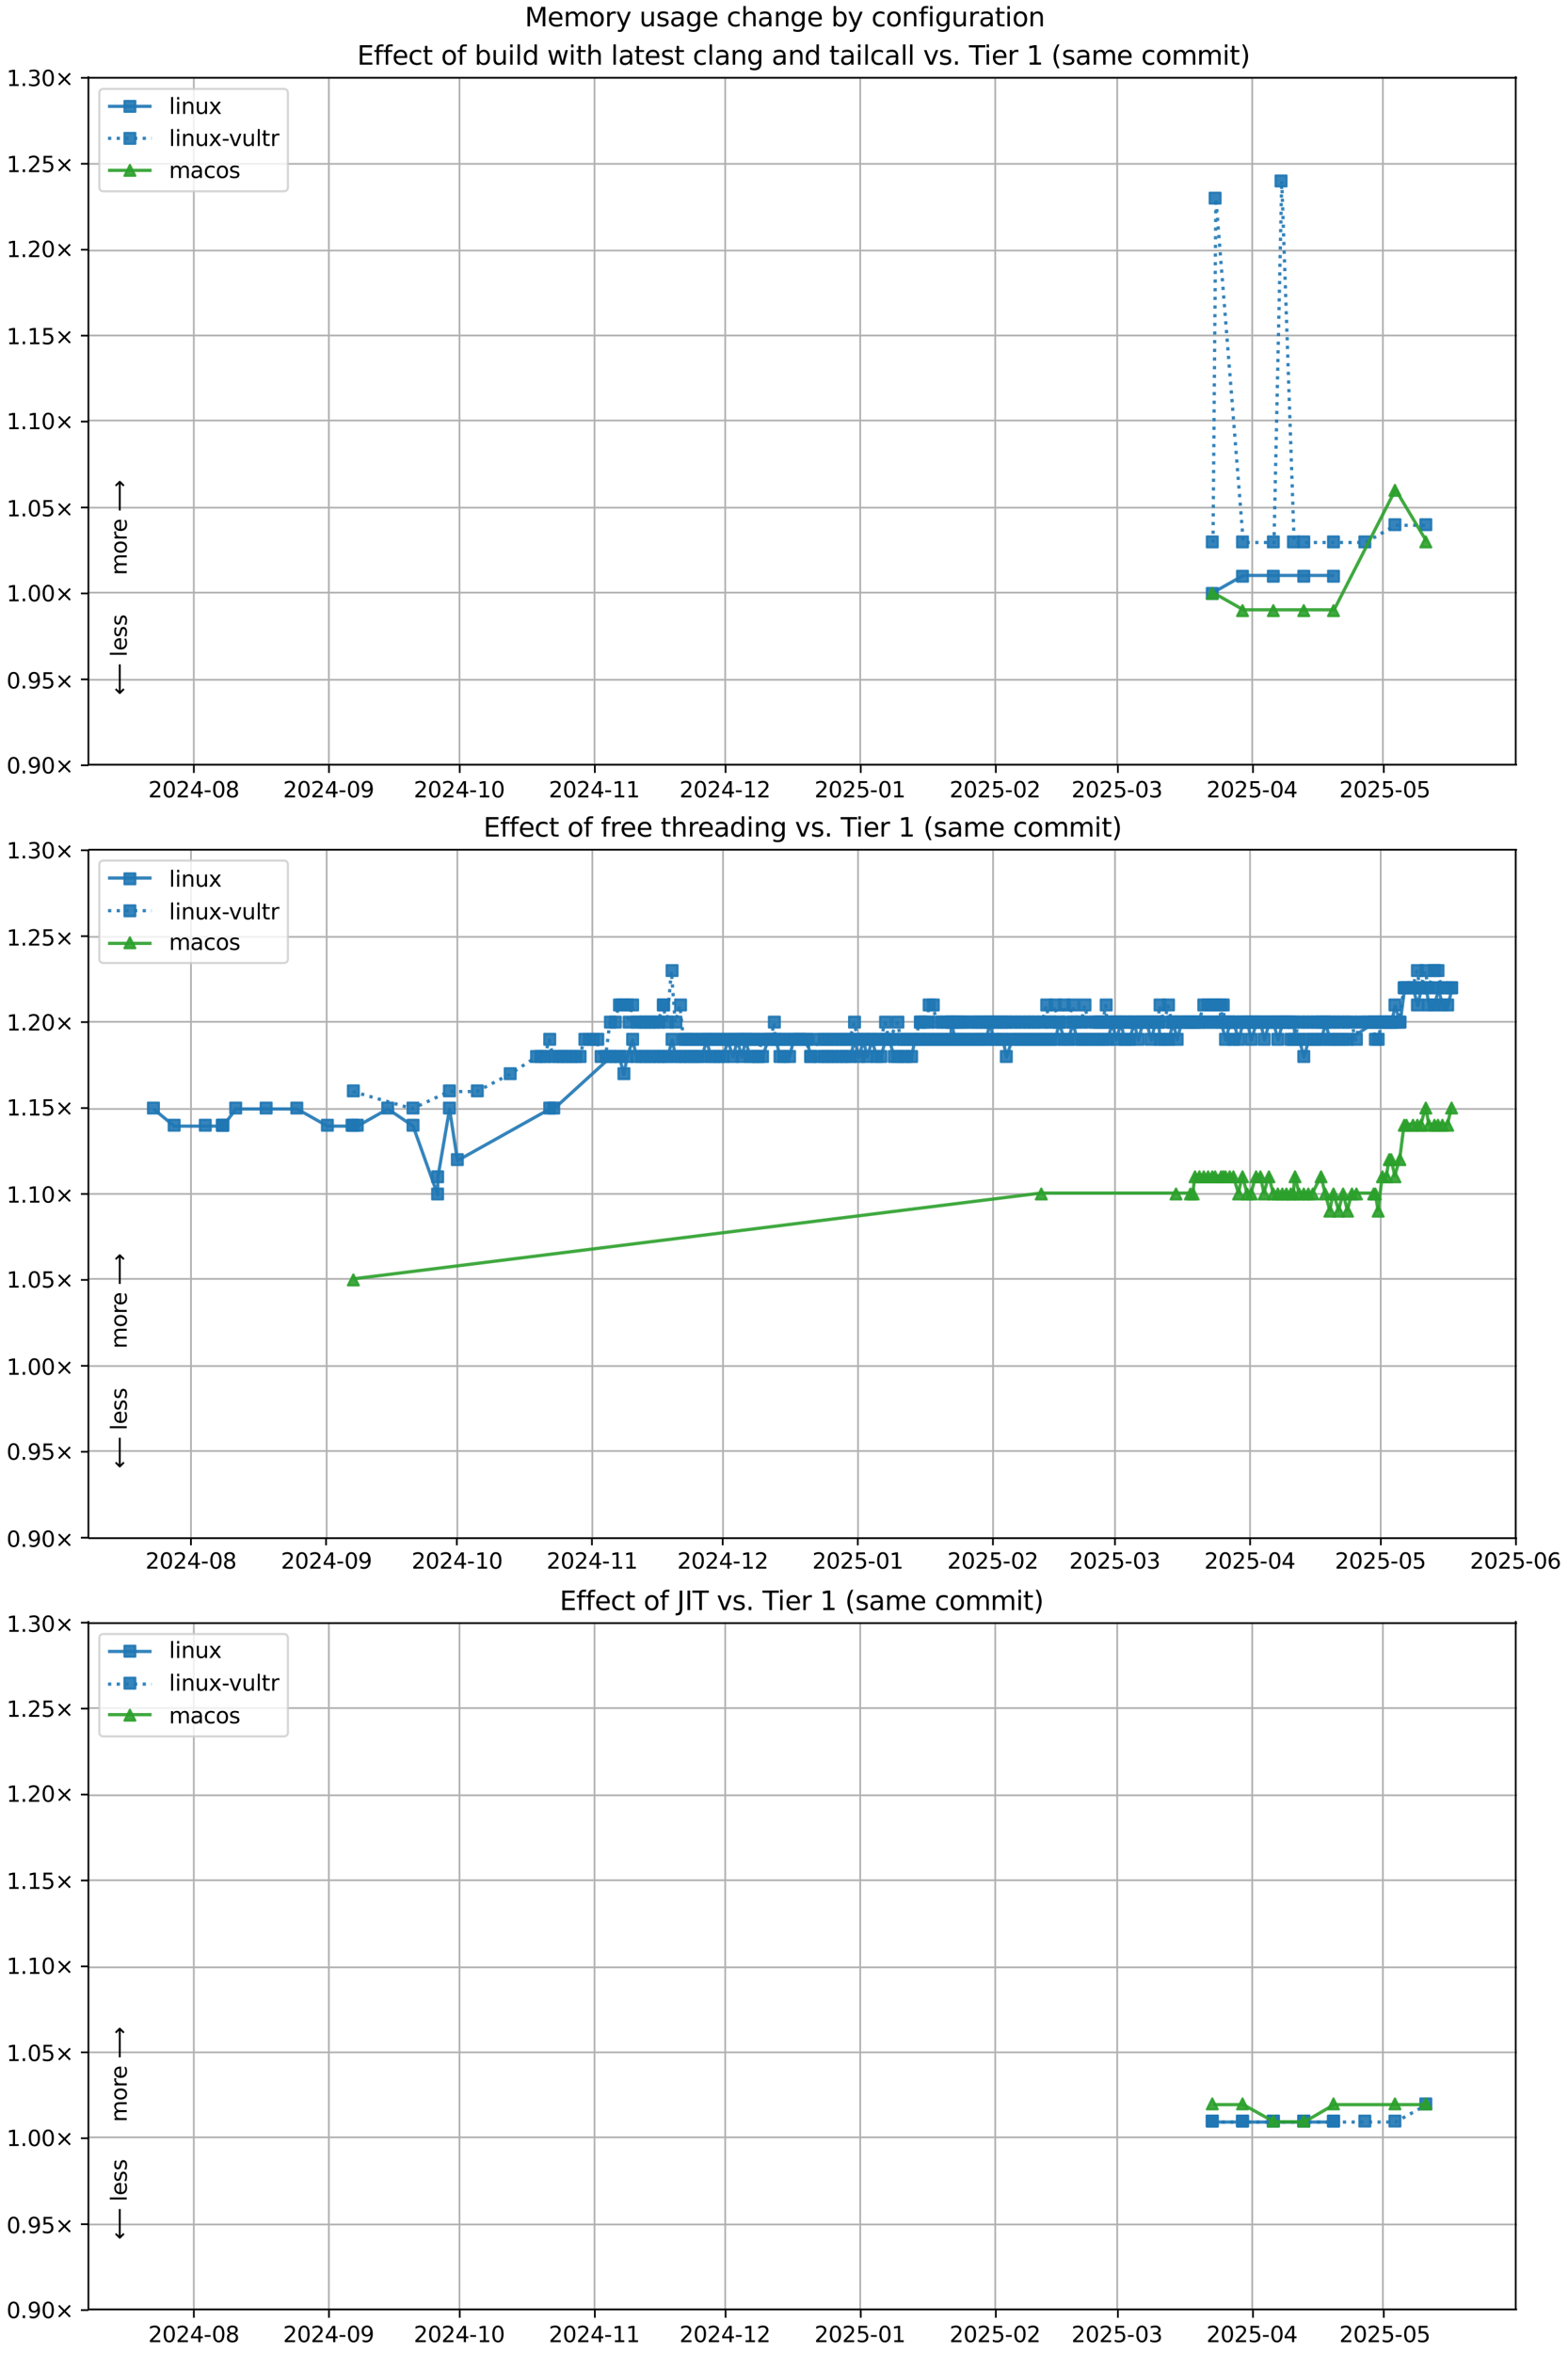 <?xml version="1.0" encoding="UTF-8"?>
<!DOCTYPE svg  PUBLIC '-//W3C//DTD SVG 1.1//EN'  'http://www.w3.org/Graphics/SVG/1.1/DTD/svg11.dtd'>
<svg width="720pt" height="1080pt" version="1.1" viewBox="0 0 720 1080" xmlns="http://www.w3.org/2000/svg" xmlns:xlink="http://www.w3.org/1999/xlink">
<defs>
<style type="text/css">*{stroke-linejoin: round; stroke-linecap: butt}</style>
</defs>
<path d="m0 1080h720v-1080h-720z" fill="#fff"/>
<path d="m40.6 351h656v-316h-656z" fill="#fff"/>
<path d="m89 351v-316" clip-path="url(#k)" fill="none" stroke="#b0b0b0" stroke-linecap="square" stroke-width=".8"/>
<defs>
<path id="g" d="m0 0v3.5" stroke="#000" stroke-width=".8"/>
</defs>
<use x="89.016" y="351.265" stroke="#000000" stroke-width=".8" xlink:href="#g"/>
<g transform="translate(68.1 366) scale(.1 -.1)">
<defs>
<path id="d" transform="scale(.016)" d="m1228 531h2203v-531h-2962v531q359 372 979 998 621 627 780 809 303 340 423 576 121 236 121 464 0 372-261 606-261 235-680 235-297 0-627-103-329-103-704-313v638q381 153 712 231 332 78 607 78 725 0 1156-363 431-362 431-968 0-288-108-546-107-257-392-607-78-91-497-524-418-433-1181-1211z"/>
<path id="b" transform="scale(.016)" d="m2034 4250q-487 0-733-480-245-479-245-1442 0-959 245-1439 246-480 733-480 491 0 736 480 246 480 246 1439 0 963-246 1442-245 480-736 480zm0 500q785 0 1199-621 414-620 414-1801 0-1178-414-1799-414-620-1199-620-784 0-1198 620-414 621-414 1799 0 1181 414 1801 414 621 1198 621z"/>
<path id="r" transform="scale(.016)" d="m2419 4116-1594-2491h1594v2491zm-166 550h794v-3041h666v-525h-666v-1100h-628v1100h-2106v609l1940 2957z"/>
<path id="f" transform="scale(.016)" d="m313 2009h1684v-512h-1684v512z"/>
<path id="al" transform="scale(.016)" d="m2034 2216q-450 0-708-241-257-241-257-662 0-422 257-663 258-241 708-241t709 242q260 243 260 662 0 421-258 662-257 241-711 241zm-631 268q-406 100-633 378-226 279-226 679 0 559 398 884 399 325 1092 325 697 0 1094-325t397-884q0-400-227-679-226-278-629-378 456-106 710-416 255-309 255-755 0-679-414-1042-414-362-1186-362-771 0-1186 362-414 363-414 1042 0 446 256 755 257 310 713 416zm-231 997q0-362 226-565 227-203 636-203 407 0 636 203 230 203 230 565 0 363-230 566-229 203-636 203-409 0-636-203-226-203-226-566z"/>
</defs>
<use xlink:href="#d"/>
<use transform="translate(63.6)" xlink:href="#b"/>
<use transform="translate(127)" xlink:href="#d"/>
<use transform="translate(191)" xlink:href="#r"/>
<use transform="translate(254)" xlink:href="#f"/>
<use transform="translate(291)" xlink:href="#b"/>
<use transform="translate(354)" xlink:href="#al"/>
</g>
<path d="m151 351v-316" clip-path="url(#k)" fill="none" stroke="#b0b0b0" stroke-linecap="square" stroke-width=".8"/>
<use x="151.059" y="351.265" stroke="#000000" stroke-width=".8" xlink:href="#g"/>
<g transform="translate(130 366) scale(.1 -.1)">
<defs>
<path id="ac" transform="scale(.016)" d="m703 97v575q238-113 481-172 244-59 479-59 625 0 954 420 330 420 377 1277-181-269-460-413-278-144-615-144-700 0-1108 423-408 424-408 1159 0 718 425 1152 425 435 1131 435 810 0 1236-621 427-620 427-1801 0-1103-524-1761-523-658-1407-658-238 0-482 47-243 47-506 141zm1256 1978q425 0 673 290 249 291 249 798 0 503-249 795-248 292-673 292t-673-292-248-795q0-507 248-798 248-290 673-290z"/>
</defs>
<use xlink:href="#d"/>
<use transform="translate(63.6)" xlink:href="#b"/>
<use transform="translate(127)" xlink:href="#d"/>
<use transform="translate(191)" xlink:href="#r"/>
<use transform="translate(254)" xlink:href="#f"/>
<use transform="translate(291)" xlink:href="#b"/>
<use transform="translate(354)" xlink:href="#ac"/>
</g>
<path d="m211 351v-316" clip-path="url(#k)" fill="none" stroke="#b0b0b0" stroke-linecap="square" stroke-width=".8"/>
<use x="211.102" y="351.265" stroke="#000000" stroke-width=".8" xlink:href="#g"/>
<g transform="translate(190 366) scale(.1 -.1)">
<defs>
<path id="e" transform="scale(.016)" d="m794 531h1031v3560l-1122-225v575l1116 225h631v-4135h1031v-531h-2687v531z"/>
</defs>
<use xlink:href="#d"/>
<use transform="translate(63.6)" xlink:href="#b"/>
<use transform="translate(127)" xlink:href="#d"/>
<use transform="translate(191)" xlink:href="#r"/>
<use transform="translate(254)" xlink:href="#f"/>
<use transform="translate(291)" xlink:href="#e"/>
<use transform="translate(354)" xlink:href="#b"/>
</g>
<path d="m273 351v-316" clip-path="url(#k)" fill="none" stroke="#b0b0b0" stroke-linecap="square" stroke-width=".8"/>
<use x="273.145" y="351.265" stroke="#000000" stroke-width=".8" xlink:href="#g"/>
<g transform="translate(252 366) scale(.1 -.1)">
<use xlink:href="#d"/>
<use transform="translate(63.6)" xlink:href="#b"/>
<use transform="translate(127)" xlink:href="#d"/>
<use transform="translate(191)" xlink:href="#r"/>
<use transform="translate(254)" xlink:href="#f"/>
<use transform="translate(291)" xlink:href="#e"/>
<use transform="translate(354)" xlink:href="#e"/>
</g>
<path d="m333 351v-316" clip-path="url(#k)" fill="none" stroke="#b0b0b0" stroke-linecap="square" stroke-width=".8"/>
<use x="333.187" y="351.265" stroke="#000000" stroke-width=".8" xlink:href="#g"/>
<g transform="translate(312 366) scale(.1 -.1)">
<use xlink:href="#d"/>
<use transform="translate(63.6)" xlink:href="#b"/>
<use transform="translate(127)" xlink:href="#d"/>
<use transform="translate(191)" xlink:href="#r"/>
<use transform="translate(254)" xlink:href="#f"/>
<use transform="translate(291)" xlink:href="#e"/>
<use transform="translate(354)" xlink:href="#d"/>
</g>
<path d="m395 351v-316" clip-path="url(#k)" fill="none" stroke="#b0b0b0" stroke-linecap="square" stroke-width=".8"/>
<use x="395.231" y="351.265" stroke="#000000" stroke-width=".8" xlink:href="#g"/>
<g transform="translate(374 366) scale(.1 -.1)">
<defs>
<path id="h" transform="scale(.016)" d="m691 4666h2478v-532h-1900v-1143q137 47 274 70 138 23 276 23 781 0 1237-428 457-428 457-1159 0-753-469-1171-469-417-1322-417-294 0-599 50-304 50-629 150v635q281-153 581-228t634-75q541 0 856 284 316 284 316 772 0 487-316 771-315 285-856 285-253 0-505-56-251-56-513-175v2344z"/>
</defs>
<use xlink:href="#d"/>
<use transform="translate(63.6)" xlink:href="#b"/>
<use transform="translate(127)" xlink:href="#d"/>
<use transform="translate(191)" xlink:href="#h"/>
<use transform="translate(254)" xlink:href="#f"/>
<use transform="translate(291)" xlink:href="#b"/>
<use transform="translate(354)" xlink:href="#e"/>
</g>
<path d="m457 351v-316" clip-path="url(#k)" fill="none" stroke="#b0b0b0" stroke-linecap="square" stroke-width=".8"/>
<use x="457.274" y="351.265" stroke="#000000" stroke-width=".8" xlink:href="#g"/>
<g transform="translate(436 366) scale(.1 -.1)">
<use xlink:href="#d"/>
<use transform="translate(63.6)" xlink:href="#b"/>
<use transform="translate(127)" xlink:href="#d"/>
<use transform="translate(191)" xlink:href="#h"/>
<use transform="translate(254)" xlink:href="#f"/>
<use transform="translate(291)" xlink:href="#b"/>
<use transform="translate(354)" xlink:href="#d"/>
</g>
<path d="m513 351v-316" clip-path="url(#k)" fill="none" stroke="#b0b0b0" stroke-linecap="square" stroke-width=".8"/>
<use x="513.313" y="351.265" stroke="#000000" stroke-width=".8" xlink:href="#g"/>
<g transform="translate(492 366) scale(.1 -.1)">
<defs>
<path id="af" transform="scale(.016)" d="m2597 2516q453-97 707-404 255-306 255-756 0-690-475-1069-475-378-1350-378-293 0-604 58t-642 174v609q262-153 574-231 313-78 654-78 593 0 904 234t311 681q0 413-289 645-289 233-804 233h-544v519h569q465 0 712 186t247 536q0 359-255 551-254 193-729 193-260 0-557-57-297-56-653-174v562q360 100 674 150t592 50q719 0 1137-327 419-326 419-882 0-388-222-655t-631-370z"/>
</defs>
<use xlink:href="#d"/>
<use transform="translate(63.6)" xlink:href="#b"/>
<use transform="translate(127)" xlink:href="#d"/>
<use transform="translate(191)" xlink:href="#h"/>
<use transform="translate(254)" xlink:href="#f"/>
<use transform="translate(291)" xlink:href="#b"/>
<use transform="translate(354)" xlink:href="#af"/>
</g>
<path d="m575 351v-316" clip-path="url(#k)" fill="none" stroke="#b0b0b0" stroke-linecap="square" stroke-width=".8"/>
<use x="575.357" y="351.265" stroke="#000000" stroke-width=".8" xlink:href="#g"/>
<g transform="translate(554 366) scale(.1 -.1)">
<use xlink:href="#d"/>
<use transform="translate(63.6)" xlink:href="#b"/>
<use transform="translate(127)" xlink:href="#d"/>
<use transform="translate(191)" xlink:href="#h"/>
<use transform="translate(254)" xlink:href="#f"/>
<use transform="translate(291)" xlink:href="#b"/>
<use transform="translate(354)" xlink:href="#r"/>
</g>
<path d="m635 351v-316" clip-path="url(#k)" fill="none" stroke="#b0b0b0" stroke-linecap="square" stroke-width=".8"/>
<use x="635.399" y="351.265" stroke="#000000" stroke-width=".8" xlink:href="#g"/>
<g transform="translate(615 366) scale(.1 -.1)">
<use xlink:href="#d"/>
<use transform="translate(63.6)" xlink:href="#b"/>
<use transform="translate(127)" xlink:href="#d"/>
<use transform="translate(191)" xlink:href="#h"/>
<use transform="translate(254)" xlink:href="#f"/>
<use transform="translate(291)" xlink:href="#b"/>
<use transform="translate(354)" xlink:href="#h"/>
</g>
<path d="m40.6 351h656" clip-path="url(#k)" fill="none" stroke="#b0b0b0" stroke-linecap="square" stroke-width=".8"/>
<defs>
<path id="m" d="m0 0h-3.5" stroke="#000" stroke-width=".8"/>
</defs>
<use x="40.646" y="351.265" stroke="#000000" stroke-width=".8" xlink:href="#m"/>
<g transform="translate(3 355) scale(.1 -.1)">
<defs>
<path id="i" transform="scale(.016)" d="m684 794h660v-794h-660v794z"/>
<path id="n" transform="scale(.016)" d="m4488 3438-1429-1435 1429-1428-372-378-1435 1434-1434-1434-369 378 1425 1428-1425 1435 369 378 1434-1435 1435 1435 372-378z"/>
</defs>
<use xlink:href="#b"/>
<use transform="translate(63.6)" xlink:href="#i"/>
<use transform="translate(95.4)" xlink:href="#ac"/>
<use transform="translate(159)" xlink:href="#b"/>
<use transform="translate(223)" xlink:href="#n"/>
</g>
<path d="m40.6 312h656" clip-path="url(#k)" fill="none" stroke="#b0b0b0" stroke-linecap="square" stroke-width=".8"/>
<use x="40.646" y="311.823" stroke="#000000" stroke-width=".8" xlink:href="#m"/>
<g transform="translate(3 316) scale(.1 -.1)">
<use xlink:href="#b"/>
<use transform="translate(63.6)" xlink:href="#i"/>
<use transform="translate(95.4)" xlink:href="#ac"/>
<use transform="translate(159)" xlink:href="#h"/>
<use transform="translate(223)" xlink:href="#n"/>
</g>
<path d="m40.6 272h656" clip-path="url(#k)" fill="none" stroke="#b0b0b0" stroke-linecap="square" stroke-width=".8"/>
<use x="40.646" y="272.382" stroke="#000000" stroke-width=".8" xlink:href="#m"/>
<g transform="translate(3 276) scale(.1 -.1)">
<use xlink:href="#e"/>
<use transform="translate(63.6)" xlink:href="#i"/>
<use transform="translate(95.4)" xlink:href="#b"/>
<use transform="translate(159)" xlink:href="#b"/>
<use transform="translate(223)" xlink:href="#n"/>
</g>
<path d="m40.6 233h656" clip-path="url(#k)" fill="none" stroke="#b0b0b0" stroke-linecap="square" stroke-width=".8"/>
<use x="40.646" y="232.94" stroke="#000000" stroke-width=".8" xlink:href="#m"/>
<g transform="translate(3 237) scale(.1 -.1)">
<use xlink:href="#e"/>
<use transform="translate(63.6)" xlink:href="#i"/>
<use transform="translate(95.4)" xlink:href="#b"/>
<use transform="translate(159)" xlink:href="#h"/>
<use transform="translate(223)" xlink:href="#n"/>
</g>
<path d="m40.6 193h656" clip-path="url(#k)" fill="none" stroke="#b0b0b0" stroke-linecap="square" stroke-width=".8"/>
<use x="40.646" y="193.499" stroke="#000000" stroke-width=".8" xlink:href="#m"/>
<g transform="translate(3 197) scale(.1 -.1)">
<use xlink:href="#e"/>
<use transform="translate(63.6)" xlink:href="#i"/>
<use transform="translate(95.4)" xlink:href="#e"/>
<use transform="translate(159)" xlink:href="#b"/>
<use transform="translate(223)" xlink:href="#n"/>
</g>
<path d="m40.6 154h656" clip-path="url(#k)" fill="none" stroke="#b0b0b0" stroke-linecap="square" stroke-width=".8"/>
<use x="40.646" y="154.057" stroke="#000000" stroke-width=".8" xlink:href="#m"/>
<g transform="translate(3 158) scale(.1 -.1)">
<use xlink:href="#e"/>
<use transform="translate(63.6)" xlink:href="#i"/>
<use transform="translate(95.4)" xlink:href="#e"/>
<use transform="translate(159)" xlink:href="#h"/>
<use transform="translate(223)" xlink:href="#n"/>
</g>
<path d="m40.6 115h656" clip-path="url(#k)" fill="none" stroke="#b0b0b0" stroke-linecap="square" stroke-width=".8"/>
<use x="40.646" y="114.616" stroke="#000000" stroke-width=".8" xlink:href="#m"/>
<g transform="translate(3 118) scale(.1 -.1)">
<use xlink:href="#e"/>
<use transform="translate(63.6)" xlink:href="#i"/>
<use transform="translate(95.4)" xlink:href="#d"/>
<use transform="translate(159)" xlink:href="#b"/>
<use transform="translate(223)" xlink:href="#n"/>
</g>
<path d="m40.6 75.2h656" clip-path="url(#k)" fill="none" stroke="#b0b0b0" stroke-linecap="square" stroke-width=".8"/>
<use x="40.646" y="75.174" stroke="#000000" stroke-width=".8" xlink:href="#m"/>
<g transform="translate(3 79) scale(.1 -.1)">
<use xlink:href="#e"/>
<use transform="translate(63.6)" xlink:href="#i"/>
<use transform="translate(95.4)" xlink:href="#d"/>
<use transform="translate(159)" xlink:href="#h"/>
<use transform="translate(223)" xlink:href="#n"/>
</g>
<path d="m40.6 35.7h656" clip-path="url(#k)" fill="none" stroke="#b0b0b0" stroke-linecap="square" stroke-width=".8"/>
<use x="40.646" y="35.733" stroke="#000000" stroke-width=".8" xlink:href="#m"/>
<g transform="translate(3 39.5) scale(.1 -.1)">
<use xlink:href="#e"/>
<use transform="translate(63.6)" xlink:href="#i"/>
<use transform="translate(95.4)" xlink:href="#af"/>
<use transform="translate(159)" xlink:href="#b"/>
<use transform="translate(223)" xlink:href="#n"/>
</g>
<path d="m557 272 13.9-7.89h14.1 14 13.6" clip-path="url(#k)" fill="none" stroke="#1f77b4" stroke-linecap="square" stroke-opacity=".9" stroke-width="1.5"/>
<defs>
<path id="a" d="m-2.5 2.5h5v-5h-5z" stroke="#1f77b4" stroke-opacity=".9"/>
</defs>
<g clip-path="url(#k)" fill="#1f77b4" fill-opacity=".9" stroke="#1f77b4" stroke-opacity=".9">
<use x="556.656" y="272.382" xlink:href="#a"/>
<use x="570.542" y="264.493" xlink:href="#a"/>
<use x="584.691" y="264.493" xlink:href="#a"/>
<use x="598.673" y="264.493" xlink:href="#a"/>
<use x="612.315" y="264.493" xlink:href="#a"/>
</g>
<g stroke="#1f77b4" stroke-opacity=".9">
<path d="m557 249 1.31-158 12.6 158h14.1l3.55-166 5.69 166h4.74 13.6 14.4l13.8-7.89h14.2" clip-path="url(#k)" fill="none" stroke-dasharray="1.5,2.475" stroke-width="1.5"/>
<g clip-path="url(#k)" fill="#1f77b4" fill-opacity=".9">
<use x="556.656" y="248.717" xlink:href="#a"/>
<use x="557.964" y="90.951" xlink:href="#a"/>
<use x="570.542" y="248.717" xlink:href="#a"/>
<use x="584.691" y="248.717" xlink:href="#a"/>
<use x="588.238" y="83.062" xlink:href="#a"/>
<use x="593.928" y="248.717" xlink:href="#a"/>
<use x="598.673" y="248.717" xlink:href="#a"/>
<use x="612.315" y="248.717" xlink:href="#a"/>
<use x="626.703" y="248.717" xlink:href="#a"/>
<use x="640.532" y="240.829" xlink:href="#a"/>
<use x="654.714" y="240.829" xlink:href="#a"/>
</g>
</g>
<path d="m557 272 13.9 7.89h14.1 14 13.6l28.2-55.2 14.2 23.7" clip-path="url(#k)" fill="none" stroke="#2ca02c" stroke-linecap="square" stroke-opacity=".9" stroke-width="1.5"/>
<defs>
<path id="c" d="m0-2.5-2.5 5h5z" stroke="#2ca02c" stroke-opacity=".9"/>
</defs>
<g clip-path="url(#k)" fill="#2ca02c" fill-opacity=".9" stroke="#2ca02c" stroke-opacity=".9">
<use x="556.656" y="272.382" xlink:href="#c"/>
<use x="570.542" y="280.27" xlink:href="#c"/>
<use x="584.691" y="280.27" xlink:href="#c"/>
<use x="598.673" y="280.27" xlink:href="#c"/>
<use x="612.315" y="280.27" xlink:href="#c"/>
<use x="640.532" y="225.052" xlink:href="#c"/>
<use x="654.714" y="248.717" xlink:href="#c"/>
</g>
<path d="m40.6 351v-316" fill="none" stroke="#000" stroke-linecap="square" stroke-width=".8"/>
<path d="m696 351v-316" fill="none" stroke="#000" stroke-linecap="square" stroke-width=".8"/>
<path d="m40.6 351h656" fill="none" stroke="#000" stroke-linecap="square" stroke-width=".8"/>
<path d="m40.6 35.7h656" fill="none" stroke="#000" stroke-linecap="square" stroke-width=".8"/>
<g clip-path="url(#k)">
<g transform="translate(58.2 264) rotate(-90) scale(.1 -.1)">
<defs>
<path id="t" transform="scale(.016)" d="m3328 2828q216 388 516 572t706 184q547 0 844-383 297-382 297-1088v-2113h-578v2094q0 503-179 746-178 244-543 244-447 0-707-297-259-296-259-809v-1978h-578v2094q0 506-178 748t-550 242q-441 0-701-298-259-298-259-808v-1978h-578v3500h578v-544q197 322 472 475t653 153q382 0 649-194 267-193 395-562z"/>
<path id="v" transform="scale(.016)" d="m1959 3097q-462 0-731-361t-269-989 267-989q268-361 733-361 460 0 728 362 269 363 269 988 0 622-269 986-268 364-728 364zm0 487q750 0 1178-488 429-487 429-1349 0-859-429-1349-428-489-1178-489-753 0-1180 489-426 490-426 1349 0 862 426 1349 427 488 1180 488z"/>
<path id="x" transform="scale(.016)" d="m2631 2963q-97 56-211 82-114 27-251 27-488 0-749-317t-261-911v-1844h-578v3500h578v-544q182 319 472 473 291 155 707 155 59 0 131-8 72-7 159-23l3-590z"/>
<path id="o" transform="scale(.016)" d="m3597 1894v-281h-2644q38-594 358-905t892-311q331 0 642 81t618 244v-544q-310-131-635-200t-659-69q-838 0-1327 487-489 488-489 1320 0 859 464 1363 464 505 1252 505 706 0 1117-455 411-454 411-1235zm-575 169q-6 471-264 752-258 282-683 282-481 0-770-272t-333-766l2050 4z"/>
<path id="ao" transform="scale(.016)" d="m8863 2147v-281l-1229-1228-375 375 729 728h-7622v531h7622l-729 728 375 375 1229-1228z"/>
</defs>
<use xlink:href="#t"/>
<use transform="translate(97.4)" xlink:href="#v"/>
<use transform="translate(159)" xlink:href="#x"/>
<use transform="translate(197)" xlink:href="#o"/>
<use transform="translate(259)" xlink:href="#DejaVuSans-20"/>
<use transform="translate(291)" xlink:href="#ao"/>
</g>
</g>
<g clip-path="url(#k)">
<g transform="translate(58.2 319) rotate(-90) scale(.1 -.1)">
<defs>
<path id="ap" transform="scale(.016)" d="m313 1866v281l1228 1228 375-375-728-728h7621v-531h-7621l728-728-375-375-1228 1228z"/>
<path id="p" transform="scale(.016)" d="m603 4863h575v-4863h-575v4863z"/>
<path id="s" transform="scale(.016)" d="m2834 3397v-544q-243 125-506 187-262 63-544 63-428 0-642-131t-214-394q0-200 153-314t616-217l197-44q612-131 870-370t258-667q0-488-386-773-386-284-1061-284-281 0-586 55t-642 164v594q319-166 628-249 309-82 613-82 406 0 624 139 219 139 219 392 0 234-158 359-157 125-692 241l-200 47q-534 112-772 345-237 233-237 639 0 494 350 762 350 269 994 269 318 0 599-47 282-46 519-140z"/>
</defs>
<use xlink:href="#ap"/>
<use transform="translate(143)" xlink:href="#DejaVuSans-20"/>
<use transform="translate(175)" xlink:href="#p"/>
<use transform="translate(203)" xlink:href="#o"/>
<use transform="translate(264)" xlink:href="#s"/>
<use transform="translate(317)" xlink:href="#s"/>
</g>
</g>
<g transform="translate(164 29.7) scale(.12 -.12)">
<defs>
<path id="ak" transform="scale(.016)" d="m628 4666h2950v-532h-2319v-1381h2222v-531h-2222v-1691h2375v-531h-3006v4666z"/>
<path id="ab" transform="scale(.016)" d="m2375 4863v-479h-550q-309 0-430-125-120-125-120-450v-309h947v-447h-947v-3053h-578v3053h-550v447h550v244q0 584 272 851 272 268 862 268h544z"/>
<path id="y" transform="scale(.016)" d="m3122 3366v-538q-244 135-489 202t-495 67q-560 0-870-355-309-354-309-995t309-996q310-354 870-354 250 0 495 67t489 202v-532q-241-112-499-168-257-57-548-57-791 0-1257 497-465 497-465 1341 0 856 470 1346 471 491 1290 491 265 0 518-55 253-54 491-163z"/>
<path id="u" transform="scale(.016)" d="m1172 4494v-994h1184v-447h-1184v-1900q0-428 117-550t477-122h590v-481h-590q-666 0-919 248-253 249-253 905v1900h-422v447h422v994h578z"/>
<path id="ar" transform="scale(.016)" d="m3116 1747q0 634-261 995t-717 361q-457 0-718-361t-261-995 261-995 718-361q456 0 717 361t261 995zm-1957 1222q182 312 458 463 277 152 661 152 638 0 1036-506 399-506 399-1331t-399-1332q-398-506-1036-506-384 0-661 152-276 152-458 464v-525h-578v4863h578v-1894z"/>
<path id="z" transform="scale(.016)" d="m544 1381v2119h575v-2097q0-497 193-746 194-248 582-248 465 0 735 297 271 297 271 810v1984h575v-3500h-575v538q-209-319-486-474-276-155-642-155-603 0-916 375-312 375-312 1097zm1447 2203z"/>
<path id="q" transform="scale(.016)" d="m603 3500h575v-3500h-575v3500zm0 1363h575v-729h-575v729z"/>
<path id="aj" transform="scale(.016)" d="m2906 2969v1894h575v-4863h-575v525q-181-312-458-464-276-152-664-152-634 0-1033 506-398 507-398 1332t398 1331q399 506 1033 506 388 0 664-152 277-151 458-463zm-1959-1222q0-634 261-995t717-361 718 361q263 361 263 995t-263 995q-262 361-718 361t-717-361-261-995z"/>
<path id="as" transform="scale(.016)" d="m269 3500h575l719-2731 715 2731h678l719-2731 716 2731h575l-916-3500h-678l-753 2869-756-2869h-679l-915 3500z"/>
<path id="ai" transform="scale(.016)" d="m3513 2113v-2113h-575v2094q0 497-194 743-194 247-581 247-466 0-735-297-269-296-269-809v-1978h-578v4863h578v-1907q207 316 486 472 280 156 646 156 603 0 912-373 310-373 310-1098z"/>
<path id="w" transform="scale(.016)" d="m2194 1759q-697 0-966-159t-269-544q0-306 202-486 202-179 548-179 479 0 768 339t289 901v128h-572zm1147 238v-2e3h-575v531q-197-318-491-470t-719-152q-537 0-855 302-317 302-317 808 0 590 395 890 396 300 1180 300h807v57q0 397-261 614t-733 217q-300 0-585-72-284-72-546-216v532q315 122 612 182 297 61 578 61 760 0 1135-394 375-393 375-1193z"/>
<path id="aa" transform="scale(.016)" d="m3513 2113v-2113h-575v2094q0 497-194 743-194 247-581 247-466 0-735-297-269-296-269-809v-1978h-578v3500h578v-544q207 316 486 472 280 156 646 156 603 0 912-373 310-373 310-1098z"/>
<path id="ag" transform="scale(.016)" d="m2906 1791q0 625-258 968-257 344-723 344-462 0-720-344-258-343-258-968 0-622 258-966t720-344q466 0 723 344 258 344 258 966zm575-1357q0-893-397-1329-396-436-1215-436-303 0-572 45t-522 139v559q253-137 500-202 247-66 503-66 566 0 847 295t281 892v285q-178-310-456-463t-666-153q-643 0-1037 490-394 491-394 1301 0 812 394 1302 394 491 1037 491 388 0 666-153t456-462v531h575v-3066z"/>
<path id="ae" transform="scale(.016)" d="m191 3500h609l1094-2937 1094 2937h609l-1313-3500h-781l-1312 3500z"/>
<path id="ah" transform="scale(.016)" d="m-19 4666h3947v-532h-1656v-4134h-634v4134h-1657v532z"/>
<path id="an" transform="scale(.016)" d="m1984 4856q-418-718-622-1422-203-703-203-1425 0-721 205-1429t620-1424h-500q-468 735-701 1444t-233 1409q0 697 231 1403 232 707 703 1444h500z"/>
<path id="am" transform="scale(.016)" d="m513 4856h500q468-737 701-1444 233-706 233-1403 0-700-233-1409t-701-1444h-500q415 716 620 1424t205 1429q0 722-205 1425-205 704-620 1422z"/>
</defs>
<use xlink:href="#ak"/>
<use transform="translate(63.2)" xlink:href="#ab"/>
<use transform="translate(98.4)" xlink:href="#ab"/>
<use transform="translate(134)" xlink:href="#o"/>
<use transform="translate(195)" xlink:href="#y"/>
<use transform="translate(250)" xlink:href="#u"/>
<use transform="translate(289)" xlink:href="#DejaVuSans-20"/>
<use transform="translate(321)" xlink:href="#v"/>
<use transform="translate(382)" xlink:href="#ab"/>
<use transform="translate(417)" xlink:href="#DejaVuSans-20"/>
<use transform="translate(449)" xlink:href="#ar"/>
<use transform="translate(513)" xlink:href="#z"/>
<use transform="translate(576)" xlink:href="#q"/>
<use transform="translate(604)" xlink:href="#p"/>
<use transform="translate(632)" xlink:href="#aj"/>
<use transform="translate(695)" xlink:href="#DejaVuSans-20"/>
<use transform="translate(727)" xlink:href="#as"/>
<use transform="translate(809)" xlink:href="#q"/>
<use transform="translate(837)" xlink:href="#u"/>
<use transform="translate(876)" xlink:href="#ai"/>
<use transform="translate(939)" xlink:href="#DejaVuSans-20"/>
<use transform="translate(971)" xlink:href="#p"/>
<use transform="translate(999)" xlink:href="#w"/>
<use transform="translate(1060)" xlink:href="#u"/>
<use transform="translate(1099)" xlink:href="#o"/>
<use transform="translate(1161)" xlink:href="#s"/>
<use transform="translate(1213)" xlink:href="#u"/>
<use transform="translate(1252)" xlink:href="#DejaVuSans-20"/>
<use transform="translate(1284)" xlink:href="#y"/>
<use transform="translate(1339)" xlink:href="#p"/>
<use transform="translate(1367)" xlink:href="#w"/>
<use transform="translate(1428)" xlink:href="#aa"/>
<use transform="translate(1491)" xlink:href="#ag"/>
<use transform="translate(1555)" xlink:href="#DejaVuSans-20"/>
<use transform="translate(1586)" xlink:href="#w"/>
<use transform="translate(1648)" xlink:href="#aa"/>
<use transform="translate(1711)" xlink:href="#aj"/>
<use transform="translate(1775)" xlink:href="#DejaVuSans-20"/>
<use transform="translate(1806)" xlink:href="#u"/>
<use transform="translate(1846)" xlink:href="#w"/>
<use transform="translate(1907)" xlink:href="#q"/>
<use transform="translate(1935)" xlink:href="#p"/>
<use transform="translate(1962)" xlink:href="#y"/>
<use transform="translate(2017)" xlink:href="#w"/>
<use transform="translate(2079)" xlink:href="#p"/>
<use transform="translate(2106)" xlink:href="#p"/>
<use transform="translate(2134)" xlink:href="#DejaVuSans-20"/>
<use transform="translate(2166)" xlink:href="#ae"/>
<use transform="translate(2225)" xlink:href="#s"/>
<use transform="translate(2277)" xlink:href="#i"/>
<use transform="translate(2309)" xlink:href="#DejaVuSans-20"/>
<use transform="translate(2341)" xlink:href="#ah"/>
<use transform="translate(2399)" xlink:href="#q"/>
<use transform="translate(2427)" xlink:href="#o"/>
<use transform="translate(2488)" xlink:href="#x"/>
<use transform="translate(2529)" xlink:href="#DejaVuSans-20"/>
<use transform="translate(2561)" xlink:href="#e"/>
<use transform="translate(2625)" xlink:href="#DejaVuSans-20"/>
<use transform="translate(2656)" xlink:href="#an"/>
<use transform="translate(2696)" xlink:href="#s"/>
<use transform="translate(2748)" xlink:href="#w"/>
<use transform="translate(2809)" xlink:href="#t"/>
<use transform="translate(2906)" xlink:href="#o"/>
<use transform="translate(2968)" xlink:href="#DejaVuSans-20"/>
<use transform="translate(3e3)" xlink:href="#y"/>
<use transform="translate(3055)" xlink:href="#v"/>
<use transform="translate(3116)" xlink:href="#t"/>
<use transform="translate(3213)" xlink:href="#t"/>
<use transform="translate(3311)" xlink:href="#q"/>
<use transform="translate(3338)" xlink:href="#u"/>
<use transform="translate(3378)" xlink:href="#am"/>
</g>
<path d="m47.6 87.8h82.6q2 0 2-2v-43q0-2-2-2h-82.6q-2 0-2 2v43q0 2 2 2z" fill="#fff" opacity=".8" stroke="#ccc"/>
<path d="m49.6 48.8h10 10" fill="none" stroke="#1f77b4" stroke-linecap="square" stroke-opacity=".9" stroke-width="1.5"/>
<use x="59.646" y="48.831" fill="#1f77b4" fill-opacity=".9" stroke="#1f77b4" stroke-opacity=".9" xlink:href="#a"/>
<g transform="translate(77.6 52.3) scale(.1 -.1)">
<defs>
<path id="ad" transform="scale(.016)" d="m3513 3500-1266-1703 1331-1797h-678l-1019 1375-1018-1375h-679l1360 1831-1244 1669h678l928-1247 928 1247h679z"/>
</defs>
<use xlink:href="#p"/>
<use transform="translate(27.8)" xlink:href="#q"/>
<use transform="translate(55.6)" xlink:href="#aa"/>
<use transform="translate(119)" xlink:href="#z"/>
<use transform="translate(182)" xlink:href="#ad"/>
</g>
<path d="m49.6 63.5h10 10" fill="none" stroke="#1f77b4" stroke-dasharray="1.5,2.475" stroke-opacity=".9" stroke-width="1.5"/>
<use x="59.646" y="63.509" fill="#1f77b4" fill-opacity=".9" stroke="#1f77b4" stroke-opacity=".9" xlink:href="#a"/>
<g transform="translate(77.6 67) scale(.1 -.1)">
<use xlink:href="#p"/>
<use transform="translate(27.8)" xlink:href="#q"/>
<use transform="translate(55.6)" xlink:href="#aa"/>
<use transform="translate(119)" xlink:href="#z"/>
<use transform="translate(182)" xlink:href="#ad"/>
<use transform="translate(242)" xlink:href="#f"/>
<use transform="translate(275)" xlink:href="#ae"/>
<use transform="translate(334)" xlink:href="#z"/>
<use transform="translate(398)" xlink:href="#p"/>
<use transform="translate(425)" xlink:href="#u"/>
<use transform="translate(465)" xlink:href="#x"/>
</g>
<path d="m49.6 78.2h10 10" fill="none" stroke="#2ca02c" stroke-linecap="square" stroke-opacity=".9" stroke-width="1.5"/>
<use x="59.646" y="78.187" fill="#2ca02c" fill-opacity=".9" stroke="#2ca02c" stroke-opacity=".9" xlink:href="#c"/>
<g transform="translate(77.6 81.7) scale(.1 -.1)">
<use xlink:href="#t"/>
<use transform="translate(97.4)" xlink:href="#w"/>
<use transform="translate(159)" xlink:href="#y"/>
<use transform="translate(214)" xlink:href="#v"/>
<use transform="translate(275)" xlink:href="#s"/>
</g>
<path d="m40.6 706h656v-316h-656z" fill="#fff"/>
<path d="m87.7 706v-316" clip-path="url(#j)" fill="none" stroke="#b0b0b0" stroke-linecap="square" stroke-width=".8"/>
<use x="87.682" y="705.793" stroke="#000000" stroke-width=".8" xlink:href="#g"/>
<g transform="translate(66.8 720) scale(.1 -.1)">
<use xlink:href="#d"/>
<use transform="translate(63.6)" xlink:href="#b"/>
<use transform="translate(127)" xlink:href="#d"/>
<use transform="translate(191)" xlink:href="#r"/>
<use transform="translate(254)" xlink:href="#f"/>
<use transform="translate(291)" xlink:href="#b"/>
<use transform="translate(354)" xlink:href="#al"/>
</g>
<path d="m150 706v-316" clip-path="url(#j)" fill="none" stroke="#b0b0b0" stroke-linecap="square" stroke-width=".8"/>
<use x="149.725" y="705.793" stroke="#000000" stroke-width=".8" xlink:href="#g"/>
<g transform="translate(129 720) scale(.1 -.1)">
<use xlink:href="#d"/>
<use transform="translate(63.6)" xlink:href="#b"/>
<use transform="translate(127)" xlink:href="#d"/>
<use transform="translate(191)" xlink:href="#r"/>
<use transform="translate(254)" xlink:href="#f"/>
<use transform="translate(291)" xlink:href="#b"/>
<use transform="translate(354)" xlink:href="#ac"/>
</g>
<path d="m210 706v-316" clip-path="url(#j)" fill="none" stroke="#b0b0b0" stroke-linecap="square" stroke-width=".8"/>
<use x="209.767" y="705.793" stroke="#000000" stroke-width=".8" xlink:href="#g"/>
<g transform="translate(189 720) scale(.1 -.1)">
<use xlink:href="#d"/>
<use transform="translate(63.6)" xlink:href="#b"/>
<use transform="translate(127)" xlink:href="#d"/>
<use transform="translate(191)" xlink:href="#r"/>
<use transform="translate(254)" xlink:href="#f"/>
<use transform="translate(291)" xlink:href="#e"/>
<use transform="translate(354)" xlink:href="#b"/>
</g>
<path d="m272 706v-316" clip-path="url(#j)" fill="none" stroke="#b0b0b0" stroke-linecap="square" stroke-width=".8"/>
<use x="271.811" y="705.793" stroke="#000000" stroke-width=".8" xlink:href="#g"/>
<g transform="translate(251 720) scale(.1 -.1)">
<use xlink:href="#d"/>
<use transform="translate(63.6)" xlink:href="#b"/>
<use transform="translate(127)" xlink:href="#d"/>
<use transform="translate(191)" xlink:href="#r"/>
<use transform="translate(254)" xlink:href="#f"/>
<use transform="translate(291)" xlink:href="#e"/>
<use transform="translate(354)" xlink:href="#e"/>
</g>
<path d="m332 706v-316" clip-path="url(#j)" fill="none" stroke="#b0b0b0" stroke-linecap="square" stroke-width=".8"/>
<use x="331.853" y="705.793" stroke="#000000" stroke-width=".8" xlink:href="#g"/>
<g transform="translate(311 720) scale(.1 -.1)">
<use xlink:href="#d"/>
<use transform="translate(63.6)" xlink:href="#b"/>
<use transform="translate(127)" xlink:href="#d"/>
<use transform="translate(191)" xlink:href="#r"/>
<use transform="translate(254)" xlink:href="#f"/>
<use transform="translate(291)" xlink:href="#e"/>
<use transform="translate(354)" xlink:href="#d"/>
</g>
<path d="m394 706v-316" clip-path="url(#j)" fill="none" stroke="#b0b0b0" stroke-linecap="square" stroke-width=".8"/>
<use x="393.896" y="705.793" stroke="#000000" stroke-width=".8" xlink:href="#g"/>
<g transform="translate(373 720) scale(.1 -.1)">
<use xlink:href="#d"/>
<use transform="translate(63.6)" xlink:href="#b"/>
<use transform="translate(127)" xlink:href="#d"/>
<use transform="translate(191)" xlink:href="#h"/>
<use transform="translate(254)" xlink:href="#f"/>
<use transform="translate(291)" xlink:href="#b"/>
<use transform="translate(354)" xlink:href="#e"/>
</g>
<path d="m456 706v-316" clip-path="url(#j)" fill="none" stroke="#b0b0b0" stroke-linecap="square" stroke-width=".8"/>
<use x="455.94" y="705.793" stroke="#000000" stroke-width=".8" xlink:href="#g"/>
<g transform="translate(435 720) scale(.1 -.1)">
<use xlink:href="#d"/>
<use transform="translate(63.6)" xlink:href="#b"/>
<use transform="translate(127)" xlink:href="#d"/>
<use transform="translate(191)" xlink:href="#h"/>
<use transform="translate(254)" xlink:href="#f"/>
<use transform="translate(291)" xlink:href="#b"/>
<use transform="translate(354)" xlink:href="#d"/>
</g>
<path d="m512 706v-316" clip-path="url(#j)" fill="none" stroke="#b0b0b0" stroke-linecap="square" stroke-width=".8"/>
<use x="511.979" y="705.793" stroke="#000000" stroke-width=".8" xlink:href="#g"/>
<g transform="translate(491 720) scale(.1 -.1)">
<use xlink:href="#d"/>
<use transform="translate(63.6)" xlink:href="#b"/>
<use transform="translate(127)" xlink:href="#d"/>
<use transform="translate(191)" xlink:href="#h"/>
<use transform="translate(254)" xlink:href="#f"/>
<use transform="translate(291)" xlink:href="#b"/>
<use transform="translate(354)" xlink:href="#af"/>
</g>
<path d="m574 706v-316" clip-path="url(#j)" fill="none" stroke="#b0b0b0" stroke-linecap="square" stroke-width=".8"/>
<use x="574.023" y="705.793" stroke="#000000" stroke-width=".8" xlink:href="#g"/>
<g transform="translate(553 720) scale(.1 -.1)">
<use xlink:href="#d"/>
<use transform="translate(63.6)" xlink:href="#b"/>
<use transform="translate(127)" xlink:href="#d"/>
<use transform="translate(191)" xlink:href="#h"/>
<use transform="translate(254)" xlink:href="#f"/>
<use transform="translate(291)" xlink:href="#b"/>
<use transform="translate(354)" xlink:href="#r"/>
</g>
<path d="m634 706v-316" clip-path="url(#j)" fill="none" stroke="#b0b0b0" stroke-linecap="square" stroke-width=".8"/>
<use x="634.065" y="705.793" stroke="#000000" stroke-width=".8" xlink:href="#g"/>
<g transform="translate(613 720) scale(.1 -.1)">
<use xlink:href="#d"/>
<use transform="translate(63.6)" xlink:href="#b"/>
<use transform="translate(127)" xlink:href="#d"/>
<use transform="translate(191)" xlink:href="#h"/>
<use transform="translate(254)" xlink:href="#f"/>
<use transform="translate(291)" xlink:href="#b"/>
<use transform="translate(354)" xlink:href="#h"/>
</g>
<path d="m696 706v-316" clip-path="url(#j)" fill="none" stroke="#b0b0b0" stroke-linecap="square" stroke-width=".8"/>
<use x="696.108" y="705.793" stroke="#000000" stroke-width=".8" xlink:href="#g"/>
<g transform="translate(675 720) scale(.1 -.1)">
<defs>
<path id="aw" transform="scale(.016)" d="m2113 2584q-425 0-674-291-248-290-248-796 0-503 248-796 249-292 674-292t673 292q248 293 248 796 0 506-248 796-248 291-673 291zm1253 1979v-575q-238 112-480 171-242 60-480 60-625 0-955-422-329-422-376-1275 184 272 462 417 279 145 613 145 703 0 1111-427 408-426 408-1160 0-719-425-1154-425-434-1131-434-810 0-1238 620-428 621-428 1799 0 1106 525 1764t1409 658q238 0 480-47t505-140z"/>
</defs>
<use xlink:href="#d"/>
<use transform="translate(63.6)" xlink:href="#b"/>
<use transform="translate(127)" xlink:href="#d"/>
<use transform="translate(191)" xlink:href="#h"/>
<use transform="translate(254)" xlink:href="#f"/>
<use transform="translate(291)" xlink:href="#b"/>
<use transform="translate(354)" xlink:href="#aw"/>
</g>
<path d="m40.6 706h656" clip-path="url(#j)" fill="none" stroke="#b0b0b0" stroke-linecap="square" stroke-width=".8"/>
<use x="40.646" y="705.793" stroke="#000000" stroke-width=".8" xlink:href="#m"/>
<g transform="translate(3 710) scale(.1 -.1)">
<use xlink:href="#b"/>
<use transform="translate(63.6)" xlink:href="#i"/>
<use transform="translate(95.4)" xlink:href="#ac"/>
<use transform="translate(159)" xlink:href="#b"/>
<use transform="translate(223)" xlink:href="#n"/>
</g>
<path d="m40.6 666h656" clip-path="url(#j)" fill="none" stroke="#b0b0b0" stroke-linecap="square" stroke-width=".8"/>
<use x="40.646" y="666.352" stroke="#000000" stroke-width=".8" xlink:href="#m"/>
<g transform="translate(3 670) scale(.1 -.1)">
<use xlink:href="#b"/>
<use transform="translate(63.6)" xlink:href="#i"/>
<use transform="translate(95.4)" xlink:href="#ac"/>
<use transform="translate(159)" xlink:href="#h"/>
<use transform="translate(223)" xlink:href="#n"/>
</g>
<path d="m40.6 627h656" clip-path="url(#j)" fill="none" stroke="#b0b0b0" stroke-linecap="square" stroke-width=".8"/>
<use x="40.646" y="626.91" stroke="#000000" stroke-width=".8" xlink:href="#m"/>
<g transform="translate(3 631) scale(.1 -.1)">
<use xlink:href="#e"/>
<use transform="translate(63.6)" xlink:href="#i"/>
<use transform="translate(95.4)" xlink:href="#b"/>
<use transform="translate(159)" xlink:href="#b"/>
<use transform="translate(223)" xlink:href="#n"/>
</g>
<path d="m40.6 587h656" clip-path="url(#j)" fill="none" stroke="#b0b0b0" stroke-linecap="square" stroke-width=".8"/>
<use x="40.646" y="587.469" stroke="#000000" stroke-width=".8" xlink:href="#m"/>
<g transform="translate(3 591) scale(.1 -.1)">
<use xlink:href="#e"/>
<use transform="translate(63.6)" xlink:href="#i"/>
<use transform="translate(95.4)" xlink:href="#b"/>
<use transform="translate(159)" xlink:href="#h"/>
<use transform="translate(223)" xlink:href="#n"/>
</g>
<path d="m40.6 548h656" clip-path="url(#j)" fill="none" stroke="#b0b0b0" stroke-linecap="square" stroke-width=".8"/>
<use x="40.646" y="548.027" stroke="#000000" stroke-width=".8" xlink:href="#m"/>
<g transform="translate(3 552) scale(.1 -.1)">
<use xlink:href="#e"/>
<use transform="translate(63.6)" xlink:href="#i"/>
<use transform="translate(95.4)" xlink:href="#e"/>
<use transform="translate(159)" xlink:href="#b"/>
<use transform="translate(223)" xlink:href="#n"/>
</g>
<path d="m40.6 509h656" clip-path="url(#j)" fill="none" stroke="#b0b0b0" stroke-linecap="square" stroke-width=".8"/>
<use x="40.646" y="508.586" stroke="#000000" stroke-width=".8" xlink:href="#m"/>
<g transform="translate(3 512) scale(.1 -.1)">
<use xlink:href="#e"/>
<use transform="translate(63.6)" xlink:href="#i"/>
<use transform="translate(95.4)" xlink:href="#e"/>
<use transform="translate(159)" xlink:href="#h"/>
<use transform="translate(223)" xlink:href="#n"/>
</g>
<path d="m40.6 469h656" clip-path="url(#j)" fill="none" stroke="#b0b0b0" stroke-linecap="square" stroke-width=".8"/>
<use x="40.646" y="469.144" stroke="#000000" stroke-width=".8" xlink:href="#m"/>
<g transform="translate(3 473) scale(.1 -.1)">
<use xlink:href="#e"/>
<use transform="translate(63.6)" xlink:href="#i"/>
<use transform="translate(95.4)" xlink:href="#d"/>
<use transform="translate(159)" xlink:href="#b"/>
<use transform="translate(223)" xlink:href="#n"/>
</g>
<path d="m40.6 430h656" clip-path="url(#j)" fill="none" stroke="#b0b0b0" stroke-linecap="square" stroke-width=".8"/>
<use x="40.646" y="429.703" stroke="#000000" stroke-width=".8" xlink:href="#m"/>
<g transform="translate(3 434) scale(.1 -.1)">
<use xlink:href="#e"/>
<use transform="translate(63.6)" xlink:href="#i"/>
<use transform="translate(95.4)" xlink:href="#d"/>
<use transform="translate(159)" xlink:href="#h"/>
<use transform="translate(223)" xlink:href="#n"/>
</g>
<path d="m40.6 390h656" clip-path="url(#j)" fill="none" stroke="#b0b0b0" stroke-linecap="square" stroke-width=".8"/>
<use x="40.646" y="390.261" stroke="#000000" stroke-width=".8" xlink:href="#m"/>
<g transform="translate(3 394) scale(.1 -.1)">
<use xlink:href="#e"/>
<use transform="translate(63.6)" xlink:href="#i"/>
<use transform="translate(95.4)" xlink:href="#af"/>
<use transform="translate(159)" xlink:href="#b"/>
<use transform="translate(223)" xlink:href="#n"/>
</g>
<g stroke="#1f77b4" stroke-opacity=".9">
<path d="m70.5 509 9.52 7.89h22.4l5.88-7.89h28.1l14 7.89h13.7l14-7.89 11.6 7.89 11.3 31.6 0.021-7.89 5.41-31.6 3.63 23.7 42.4-23.7h1.84l26-23.7h4.15l2.04 7.89 1.48-7.89 2.52-7.89 1.89 7.89h14.2l2.04-7.89 1.76 7.89h12l2.02-7.89 2.15 7.89h5.6l2.07-7.89 2.34 7.89 2.07-7.89 2.01 7.89 1.77-7.89 2 7.89h5.74l2.47-7.89h3.81l1.71 7.89h4.42l1.81-7.89h6.23l1.67 7.89h18.2l1.9-7.89 2.04 7.89 2.07-7.89 1.74 7.89 2.23-7.89 2.15 7.89h1.86l2.14-7.89h1.84l2.16 7.89h7.97l1.49-7.89h16.6l0.158-7.89 1.91 7.89h14l1.87-7.89 1.61 7.89h4.47l1.45 7.89 2.53-7.89h19.9l1.81-7.89 2.43 7.89h1.67l2.31-7.89 1.83 7.89h14l2.15-7.89 1.87 7.89 1.96-7.89 2 7.89h2.14l2.01-7.89 2 7.89 2.06-7.89h1.79l2.04 7.89 1.88-7.89h1.5l0.756 7.89h3.88l2.11-7.89 1.86 7.89 1.8-7.89h18.4l2.03 7.89 1.92-7.89h1.71l2.41 7.89 1.78-7.89h2.16l1.84 7.89 2.23-7.89h1.99l1.73 7.89 2.18-7.89h2.03l2.06 7.89 2.07-7.89h5.11l0.717 7.89h1.9l2.13 7.89 2.08-7.89h5.85l1.91-7.89 2.15 7.89h8.1l12-7.89h8.02l1.75-7.89 2.27 7.89 2.03-15.8h4l2.02 7.89 1.67-7.89h2.2l1.43 7.89h2.54l1.62-7.89 2.02 7.89h2.43l1.79-7.89v0" clip-path="url(#j)" fill="none" stroke-linecap="square" stroke-width="1.5"/>
<g clip-path="url(#j)" fill="#1f77b4" fill-opacity=".9">
<use x="70.45" y="508.586" xlink:href="#a"/>
<use x="79.973" y="516.474" xlink:href="#a"/>
<use x="94.264" y="516.474" xlink:href="#a"/>
<use x="102.138" y="516.474" xlink:href="#a"/>
<use x="102.15" y="516.474" xlink:href="#a"/>
<use x="102.341" y="516.474" xlink:href="#a"/>
<use x="108.226" y="508.586" xlink:href="#a"/>
<use x="122.203" y="508.586" xlink:href="#a"/>
<use x="136.292" y="508.586" xlink:href="#a"/>
<use x="150.333" y="516.474" xlink:href="#a"/>
<use x="161.639" y="516.474" xlink:href="#a"/>
<use x="162.255" y="516.474" xlink:href="#a"/>
<use x="164.05" y="516.474" xlink:href="#a"/>
<use x="178.037" y="508.586" xlink:href="#a"/>
<use x="189.639" y="516.474" xlink:href="#a"/>
<use x="200.943" y="548.027" xlink:href="#a"/>
<use x="200.964" y="540.139" xlink:href="#a"/>
<use x="206.37" y="508.586" xlink:href="#a"/>
<use x="210.005" y="532.251" xlink:href="#a"/>
<use x="252.433" y="508.586" xlink:href="#a"/>
<use x="254.274" y="508.586" xlink:href="#a"/>
<use x="280.3" y="484.921" xlink:href="#a"/>
<use x="282.56" y="484.921" xlink:href="#a"/>
<use x="284.45" y="484.921" xlink:href="#a"/>
<use x="286.492" y="492.809" xlink:href="#a"/>
<use x="287.972" y="484.921" xlink:href="#a"/>
<use x="290.493" y="477.032" xlink:href="#a"/>
<use x="292.388" y="484.921" xlink:href="#a"/>
<use x="294.593" y="484.921" xlink:href="#a"/>
<use x="296.361" y="484.921" xlink:href="#a"/>
<use x="298.559" y="484.921" xlink:href="#a"/>
<use x="300.613" y="484.921" xlink:href="#a"/>
<use x="302.512" y="484.921" xlink:href="#a"/>
<use x="304.594" y="484.921" xlink:href="#a"/>
<use x="306.563" y="484.921" xlink:href="#a"/>
<use x="308.602" y="477.032" xlink:href="#a"/>
<use x="310.365" y="484.921" xlink:href="#a"/>
<use x="312.499" y="484.921" xlink:href="#a"/>
<use x="314.641" y="484.921" xlink:href="#a"/>
<use x="316.596" y="484.921" xlink:href="#a"/>
<use x="318.4" y="484.921" xlink:href="#a"/>
<use x="320.488" y="484.921" xlink:href="#a"/>
<use x="322.394" y="484.921" xlink:href="#a"/>
<use x="324.412" y="477.032" xlink:href="#a"/>
<use x="326.562" y="484.921" xlink:href="#a"/>
<use x="328.021" y="484.921" xlink:href="#a"/>
<use x="330.357" y="484.921" xlink:href="#a"/>
<use x="332.158" y="484.921" xlink:href="#a"/>
<use x="334.229" y="477.032" xlink:href="#a"/>
<use x="336.565" y="484.921" xlink:href="#a"/>
<use x="338.635" y="477.032" xlink:href="#a"/>
<use x="340.644" y="484.921" xlink:href="#a"/>
<use x="342.415" y="477.032" xlink:href="#a"/>
<use x="344.417" y="484.921" xlink:href="#a"/>
<use x="346.111" y="484.921" xlink:href="#a"/>
<use x="348.179" y="484.921" xlink:href="#a"/>
<use x="350.159" y="484.921" xlink:href="#a"/>
<use x="352.631" y="477.032" xlink:href="#a"/>
<use x="354.561" y="477.032" xlink:href="#a"/>
<use x="356.438" y="477.032" xlink:href="#a"/>
<use x="358.145" y="484.921" xlink:href="#a"/>
<use x="359.908" y="484.921" xlink:href="#a"/>
<use x="362.565" y="484.921" xlink:href="#a"/>
<use x="364.375" y="477.032" xlink:href="#a"/>
<use x="366.568" y="477.032" xlink:href="#a"/>
<use x="367.926" y="477.032" xlink:href="#a"/>
<use x="370.601" y="477.032" xlink:href="#a"/>
<use x="372.272" y="484.921" xlink:href="#a"/>
<use x="376.22" y="484.921" xlink:href="#a"/>
<use x="378.41" y="484.921" xlink:href="#a"/>
<use x="380.178" y="484.921" xlink:href="#a"/>
<use x="382.113" y="484.921" xlink:href="#a"/>
<use x="384.464" y="484.921" xlink:href="#a"/>
<use x="386.487" y="484.921" xlink:href="#a"/>
<use x="388.4" y="484.921" xlink:href="#a"/>
<use x="390.487" y="484.921" xlink:href="#a"/>
<use x="392.384" y="477.032" xlink:href="#a"/>
<use x="394.428" y="484.921" xlink:href="#a"/>
<use x="396.498" y="477.032" xlink:href="#a"/>
<use x="398.237" y="484.921" xlink:href="#a"/>
<use x="400.469" y="477.032" xlink:href="#a"/>
<use x="402.623" y="484.921" xlink:href="#a"/>
<use x="404.485" y="484.921" xlink:href="#a"/>
<use x="406.626" y="477.032" xlink:href="#a"/>
<use x="408.466" y="477.032" xlink:href="#a"/>
<use x="410.628" y="484.921" xlink:href="#a"/>
<use x="412.306" y="484.921" xlink:href="#a"/>
<use x="414.749" y="484.921" xlink:href="#a"/>
<use x="416.284" y="484.921" xlink:href="#a"/>
<use x="418.594" y="484.921" xlink:href="#a"/>
<use x="420.079" y="477.032" xlink:href="#a"/>
<use x="422.607" y="477.032" xlink:href="#a"/>
<use x="422.818" y="477.032" xlink:href="#a"/>
<use x="424.437" y="477.032" xlink:href="#a"/>
<use x="426.665" y="477.032" xlink:href="#a"/>
<use x="428.564" y="477.032" xlink:href="#a"/>
<use x="430.496" y="477.032" xlink:href="#a"/>
<use x="432.681" y="477.032" xlink:href="#a"/>
<use x="434.666" y="477.032" xlink:href="#a"/>
<use x="436.633" y="477.032" xlink:href="#a"/>
<use x="436.791" y="469.144" xlink:href="#a"/>
<use x="438.703" y="477.032" xlink:href="#a"/>
<use x="440.004" y="477.032" xlink:href="#a"/>
<use x="440.64" y="477.032" xlink:href="#a"/>
<use x="442.558" y="477.032" xlink:href="#a"/>
<use x="444.21" y="477.032" xlink:href="#a"/>
<use x="446.267" y="477.032" xlink:href="#a"/>
<use x="448.703" y="477.032" xlink:href="#a"/>
<use x="449.659" y="477.032" xlink:href="#a"/>
<use x="450.701" y="477.032" xlink:href="#a"/>
<use x="452.691" y="477.032" xlink:href="#a"/>
<use x="454.557" y="469.144" xlink:href="#a"/>
<use x="456.164" y="477.032" xlink:href="#a"/>
<use x="458.094" y="477.032" xlink:href="#a"/>
<use x="460.05" y="477.032" xlink:href="#a"/>
<use x="460.638" y="477.032" xlink:href="#a"/>
<use x="462.086" y="484.921" xlink:href="#a"/>
<use x="464.612" y="477.032" xlink:href="#a"/>
<use x="466.334" y="477.032" xlink:href="#a"/>
<use x="468.667" y="477.032" xlink:href="#a"/>
<use x="470.589" y="477.032" xlink:href="#a"/>
<use x="472.668" y="477.032" xlink:href="#a"/>
<use x="474.658" y="477.032" xlink:href="#a"/>
<use x="476.519" y="477.032" xlink:href="#a"/>
<use x="478.705" y="477.032" xlink:href="#a"/>
<use x="480.637" y="477.032" xlink:href="#a"/>
<use x="482.279" y="477.032" xlink:href="#a"/>
<use x="484.49" y="477.032" xlink:href="#a"/>
<use x="486.296" y="469.144" xlink:href="#a"/>
<use x="488.723" y="477.032" xlink:href="#a"/>
<use x="490.389" y="477.032" xlink:href="#a"/>
<use x="492.695" y="469.144" xlink:href="#a"/>
<use x="494.529" y="477.032" xlink:href="#a"/>
<use x="496.717" y="477.032" xlink:href="#a"/>
<use x="498.212" y="477.032" xlink:href="#a"/>
<use x="500.214" y="477.032" xlink:href="#a"/>
<use x="502.751" y="477.032" xlink:href="#a"/>
<use x="504.523" y="477.032" xlink:href="#a"/>
<use x="506.482" y="477.032" xlink:href="#a"/>
<use x="508.539" y="477.032" xlink:href="#a"/>
<use x="510.691" y="469.144" xlink:href="#a"/>
<use x="512.56" y="477.032" xlink:href="#a"/>
<use x="514.517" y="469.144" xlink:href="#a"/>
<use x="516.512" y="477.032" xlink:href="#a"/>
<use x="516.902" y="477.032" xlink:href="#a"/>
<use x="518.649" y="477.032" xlink:href="#a"/>
<use x="520.658" y="469.144" xlink:href="#a"/>
<use x="522.653" y="477.032" xlink:href="#a"/>
<use x="524.712" y="469.144" xlink:href="#a"/>
<use x="526.503" y="469.144" xlink:href="#a"/>
<use x="528.542" y="477.032" xlink:href="#a"/>
<use x="530.422" y="469.144" xlink:href="#a"/>
<use x="531.92" y="469.144" xlink:href="#a"/>
<use x="532.676" y="477.032" xlink:href="#a"/>
<use x="534.687" y="477.032" xlink:href="#a"/>
<use x="536.56" y="477.032" xlink:href="#a"/>
<use x="538.671" y="469.144" xlink:href="#a"/>
<use x="540.532" y="477.032" xlink:href="#a"/>
<use x="542.327" y="469.144" xlink:href="#a"/>
<use x="544.589" y="469.144" xlink:href="#a"/>
<use x="546.635" y="469.144" xlink:href="#a"/>
<use x="547.881" y="469.144" xlink:href="#a"/>
<use x="548.723" y="469.144" xlink:href="#a"/>
<use x="550.738" y="469.144" xlink:href="#a"/>
<use x="552.757" y="469.144" xlink:href="#a"/>
<use x="554.728" y="469.144" xlink:href="#a"/>
<use x="556.656" y="469.144" xlink:href="#a"/>
<use x="557.964" y="469.144" xlink:href="#a"/>
<use x="560.702" y="469.144" xlink:href="#a"/>
<use x="562.731" y="477.032" xlink:href="#a"/>
<use x="564.65" y="469.144" xlink:href="#a"/>
<use x="566.36" y="469.144" xlink:href="#a"/>
<use x="568.767" y="477.032" xlink:href="#a"/>
<use x="570.542" y="469.144" xlink:href="#a"/>
<use x="572.699" y="469.144" xlink:href="#a"/>
<use x="574.542" y="477.032" xlink:href="#a"/>
<use x="576.768" y="469.144" xlink:href="#a"/>
<use x="578.762" y="469.144" xlink:href="#a"/>
<use x="580.489" y="477.032" xlink:href="#a"/>
<use x="582.664" y="469.144" xlink:href="#a"/>
<use x="584.691" y="469.144" xlink:href="#a"/>
<use x="586.749" y="477.032" xlink:href="#a"/>
<use x="588.816" y="469.144" xlink:href="#a"/>
<use x="590.703" y="469.144" xlink:href="#a"/>
<use x="592.729" y="469.144" xlink:href="#a"/>
<use x="593.928" y="469.144" xlink:href="#a"/>
<use x="594.645" y="477.032" xlink:href="#a"/>
<use x="596.546" y="477.032" xlink:href="#a"/>
<use x="598.673" y="484.921" xlink:href="#a"/>
<use x="600.754" y="477.032" xlink:href="#a"/>
<use x="602.8" y="477.032" xlink:href="#a"/>
<use x="604.672" y="477.032" xlink:href="#a"/>
<use x="606.608" y="477.032" xlink:href="#a"/>
<use x="608.517" y="469.144" xlink:href="#a"/>
<use x="610.67" y="477.032" xlink:href="#a"/>
<use x="612.315" y="477.032" xlink:href="#a"/>
<use x="614.748" y="477.032" xlink:href="#a"/>
<use x="616.73" y="477.032" xlink:href="#a"/>
<use x="618.773" y="477.032" xlink:href="#a"/>
<use x="630.762" y="469.144" xlink:href="#a"/>
<use x="631.554" y="469.144" xlink:href="#a"/>
<use x="632.844" y="469.144" xlink:href="#a"/>
<use x="634.787" y="469.144" xlink:href="#a"/>
<use x="636.708" y="469.144" xlink:href="#a"/>
<use x="637.936" y="469.144" xlink:href="#a"/>
<use x="638.784" y="469.144" xlink:href="#a"/>
<use x="640.532" y="461.256" xlink:href="#a"/>
<use x="642.802" y="469.144" xlink:href="#a"/>
<use x="644.828" y="453.367" xlink:href="#a"/>
<use x="645.83" y="453.367" xlink:href="#a"/>
<use x="648.832" y="453.367" xlink:href="#a"/>
<use x="650.851" y="461.256" xlink:href="#a"/>
<use x="652.518" y="453.367" xlink:href="#a"/>
<use x="654.714" y="453.367" xlink:href="#a"/>
<use x="656.141" y="461.256" xlink:href="#a"/>
<use x="658.681" y="461.256" xlink:href="#a"/>
<use x="660.304" y="453.367" xlink:href="#a"/>
<use x="662.326" y="461.256" xlink:href="#a"/>
<use x="664.753" y="461.256" xlink:href="#a"/>
<use x="666.545" y="453.367" xlink:href="#a"/>
</g>
</g>
<g stroke="#1f77b4" stroke-opacity=".9">
<path d="m162 501 27.4 7.89 16.7-7.89h12.8l15.1-7.89 12.1-7.89h3.92l2.13-7.89 1.84 7.89h12.1l2.2-7.89h5.92l1.5 7.89h2.35l1.95-15.8h2.26l1.89-7.89h3.52l0.9 7.89 1.62-7.89 1.89 7.89h10.1l2.08-7.89h0.151l1.82 7.89 2.04-23.7 1.76 23.7 2.13-7.89 1.71 15.8h32.9l1.07 7.89 1.98-7.89h4.4l1.01-7.89 0.871 7.89h14.2l1.67 7.89 3.95-7.89h14.3l1.9-7.89 2.04 7.89h10.1l2.14-7.89 1.84 7.89 3.84-7.89 1.68 7.89h6.09l2.53-7.89h3.44l0.618-7.89h1.9l1.93 7.89h48.2l1.93-7.89 1.53 7.89h0.113l2.21-7.89 1.81 7.89 2.43-7.89 1.67 7.89 2.31-7.89 1.83 7.89h2.19l1.49-7.89 2 7.89h6.27l1.47-7.89 0.587 7.89h23.4l0.756-7.89 2.01 7.89 1.87-7.89 1.85 7.89h12.3l2.02-7.89h7.82l0.128 7.89 1-7.89 1.02 7.89h1.92l1.71 7.89 2.41-7.89h23.5l0.479 7.89h1.92l1.9-7.89h24.2l2.06 7.89 1.73-7.89h6.19l0.792 7.89h1.29l1.94-7.89h8.02l2.03-15.8h4l2.02-7.89 1.67 7.89 2.2-7.89 1.43 7.89 2.54-7.89h1.62l2.02 7.89h4.22" clip-path="url(#j)" fill="none" stroke-dasharray="1.5,2.475" stroke-width="1.5"/>
<g clip-path="url(#j)" fill="#1f77b4" fill-opacity=".9">
<use x="162.255" y="500.697" xlink:href="#a"/>
<use x="189.639" y="508.586" xlink:href="#a"/>
<use x="206.37" y="500.697" xlink:href="#a"/>
<use x="219.186" y="500.697" xlink:href="#a"/>
<use x="234.281" y="492.809" xlink:href="#a"/>
<use x="246.384" y="484.921" xlink:href="#a"/>
<use x="248.36" y="484.921" xlink:href="#a"/>
<use x="250.307" y="484.921" xlink:href="#a"/>
<use x="252.433" y="477.032" xlink:href="#a"/>
<use x="254.274" y="484.921" xlink:href="#a"/>
<use x="256.506" y="484.921" xlink:href="#a"/>
<use x="258.539" y="484.921" xlink:href="#a"/>
<use x="260.074" y="484.921" xlink:href="#a"/>
<use x="262.36" y="484.921" xlink:href="#a"/>
<use x="264.383" y="484.921" xlink:href="#a"/>
<use x="266.381" y="484.921" xlink:href="#a"/>
<use x="268.577" y="477.032" xlink:href="#a"/>
<use x="270.577" y="477.032" xlink:href="#a"/>
<use x="272.373" y="477.032" xlink:href="#a"/>
<use x="274.495" y="477.032" xlink:href="#a"/>
<use x="275.996" y="484.921" xlink:href="#a"/>
<use x="278.347" y="484.921" xlink:href="#a"/>
<use x="280.3" y="469.144" xlink:href="#a"/>
<use x="282.56" y="469.144" xlink:href="#a"/>
<use x="284.45" y="461.256" xlink:href="#a"/>
<use x="285.471" y="461.256" xlink:href="#a"/>
<use x="286.492" y="461.256" xlink:href="#a"/>
<use x="287.972" y="461.256" xlink:href="#a"/>
<use x="288.872" y="469.144" xlink:href="#a"/>
<use x="290.493" y="461.256" xlink:href="#a"/>
<use x="292.388" y="469.144" xlink:href="#a"/>
<use x="294.593" y="469.144" xlink:href="#a"/>
<use x="296.361" y="469.144" xlink:href="#a"/>
<use x="298.559" y="469.144" xlink:href="#a"/>
<use x="300.613" y="469.144" xlink:href="#a"/>
<use x="302.512" y="469.144" xlink:href="#a"/>
<use x="304.594" y="461.256" xlink:href="#a"/>
<use x="304.745" y="461.256" xlink:href="#a"/>
<use x="306.563" y="469.144" xlink:href="#a"/>
<use x="308.602" y="445.479" xlink:href="#a"/>
<use x="310.365" y="469.144" xlink:href="#a"/>
<use x="312.499" y="461.256" xlink:href="#a"/>
<use x="314.205" y="477.032" xlink:href="#a"/>
<use x="314.641" y="477.032" xlink:href="#a"/>
<use x="316.269" y="477.032" xlink:href="#a"/>
<use x="316.596" y="477.032" xlink:href="#a"/>
<use x="318.4" y="477.032" xlink:href="#a"/>
<use x="320.488" y="477.032" xlink:href="#a"/>
<use x="322.394" y="477.032" xlink:href="#a"/>
<use x="324.412" y="477.032" xlink:href="#a"/>
<use x="325.869" y="477.032" xlink:href="#a"/>
<use x="326.562" y="477.032" xlink:href="#a"/>
<use x="328.021" y="477.032" xlink:href="#a"/>
<use x="329.964" y="477.032" xlink:href="#a"/>
<use x="330.357" y="477.032" xlink:href="#a"/>
<use x="332.158" y="477.032" xlink:href="#a"/>
<use x="334.229" y="477.032" xlink:href="#a"/>
<use x="336.565" y="477.032" xlink:href="#a"/>
<use x="338.635" y="477.032" xlink:href="#a"/>
<use x="340.152" y="477.032" xlink:href="#a"/>
<use x="340.644" y="477.032" xlink:href="#a"/>
<use x="342.415" y="477.032" xlink:href="#a"/>
<use x="342.99" y="477.032" xlink:href="#a"/>
<use x="344.417" y="477.032" xlink:href="#a"/>
<use x="346.111" y="477.032" xlink:href="#a"/>
<use x="347.11" y="477.032" xlink:href="#a"/>
<use x="348.179" y="484.921" xlink:href="#a"/>
<use x="350.159" y="477.032" xlink:href="#a"/>
<use x="352.631" y="477.032" xlink:href="#a"/>
<use x="353.741" y="477.032" xlink:href="#a"/>
<use x="354.087" y="477.032" xlink:href="#a"/>
<use x="354.561" y="477.032" xlink:href="#a"/>
<use x="355.567" y="469.144" xlink:href="#a"/>
<use x="356.438" y="477.032" xlink:href="#a"/>
<use x="357.985" y="477.032" xlink:href="#a"/>
<use x="358.145" y="477.032" xlink:href="#a"/>
<use x="359.908" y="477.032" xlink:href="#a"/>
<use x="362.565" y="477.032" xlink:href="#a"/>
<use x="364.375" y="477.032" xlink:href="#a"/>
<use x="366.568" y="477.032" xlink:href="#a"/>
<use x="367.147" y="477.032" xlink:href="#a"/>
<use x="367.926" y="477.032" xlink:href="#a"/>
<use x="370.601" y="477.032" xlink:href="#a"/>
<use x="372.272" y="484.921" xlink:href="#a"/>
<use x="376.22" y="477.032" xlink:href="#a"/>
<use x="378.41" y="477.032" xlink:href="#a"/>
<use x="380.178" y="477.032" xlink:href="#a"/>
<use x="382.113" y="477.032" xlink:href="#a"/>
<use x="384.464" y="477.032" xlink:href="#a"/>
<use x="386.487" y="477.032" xlink:href="#a"/>
<use x="388.4" y="477.032" xlink:href="#a"/>
<use x="390.487" y="477.032" xlink:href="#a"/>
<use x="392.384" y="469.144" xlink:href="#a"/>
<use x="394.428" y="477.032" xlink:href="#a"/>
<use x="396.498" y="477.032" xlink:href="#a"/>
<use x="398.237" y="477.032" xlink:href="#a"/>
<use x="400.469" y="477.032" xlink:href="#a"/>
<use x="402.623" y="477.032" xlink:href="#a"/>
<use x="404.485" y="477.032" xlink:href="#a"/>
<use x="406.626" y="469.144" xlink:href="#a"/>
<use x="408.466" y="477.032" xlink:href="#a"/>
<use x="412.306" y="469.144" xlink:href="#a"/>
<use x="413.987" y="477.032" xlink:href="#a"/>
<use x="414.749" y="477.032" xlink:href="#a"/>
<use x="416.284" y="477.032" xlink:href="#a"/>
<use x="418.594" y="477.032" xlink:href="#a"/>
<use x="420.079" y="477.032" xlink:href="#a"/>
<use x="422.607" y="469.144" xlink:href="#a"/>
<use x="422.818" y="469.144" xlink:href="#a"/>
<use x="424.437" y="469.144" xlink:href="#a"/>
<use x="426.047" y="469.144" xlink:href="#a"/>
<use x="426.665" y="461.256" xlink:href="#a"/>
<use x="428.564" y="461.256" xlink:href="#a"/>
<use x="430.496" y="469.144" xlink:href="#a"/>
<use x="432.681" y="469.144" xlink:href="#a"/>
<use x="434.666" y="469.144" xlink:href="#a"/>
<use x="436.633" y="469.144" xlink:href="#a"/>
<use x="436.791" y="469.144" xlink:href="#a"/>
<use x="437.834" y="469.144" xlink:href="#a"/>
<use x="438.703" y="469.144" xlink:href="#a"/>
<use x="440.004" y="469.144" xlink:href="#a"/>
<use x="440.64" y="469.144" xlink:href="#a"/>
<use x="442.558" y="469.144" xlink:href="#a"/>
<use x="444.21" y="469.144" xlink:href="#a"/>
<use x="446.267" y="469.144" xlink:href="#a"/>
<use x="448.703" y="469.144" xlink:href="#a"/>
<use x="449.659" y="469.144" xlink:href="#a"/>
<use x="450.701" y="469.144" xlink:href="#a"/>
<use x="452.691" y="469.144" xlink:href="#a"/>
<use x="454.557" y="469.144" xlink:href="#a"/>
<use x="456.164" y="469.144" xlink:href="#a"/>
<use x="458.094" y="469.144" xlink:href="#a"/>
<use x="460.05" y="469.144" xlink:href="#a"/>
<use x="460.638" y="469.144" xlink:href="#a"/>
<use x="462.086" y="469.144" xlink:href="#a"/>
<use x="464.612" y="469.144" xlink:href="#a"/>
<use x="466.334" y="469.144" xlink:href="#a"/>
<use x="468.667" y="469.144" xlink:href="#a"/>
<use x="470.589" y="469.144" xlink:href="#a"/>
<use x="472.668" y="469.144" xlink:href="#a"/>
<use x="474.658" y="469.144" xlink:href="#a"/>
<use x="476.519" y="469.144" xlink:href="#a"/>
<use x="478.705" y="469.144" xlink:href="#a"/>
<use x="480.637" y="461.256" xlink:href="#a"/>
<use x="482.166" y="469.144" xlink:href="#a"/>
<use x="482.279" y="469.144" xlink:href="#a"/>
<use x="484.49" y="461.256" xlink:href="#a"/>
<use x="486.296" y="469.144" xlink:href="#a"/>
<use x="488.723" y="461.256" xlink:href="#a"/>
<use x="490.389" y="469.144" xlink:href="#a"/>
<use x="492.695" y="461.256" xlink:href="#a"/>
<use x="494.529" y="469.144" xlink:href="#a"/>
<use x="496.717" y="469.144" xlink:href="#a"/>
<use x="498.212" y="461.256" xlink:href="#a"/>
<use x="500.214" y="469.144" xlink:href="#a"/>
<use x="502.751" y="469.144" xlink:href="#a"/>
<use x="504.523" y="469.144" xlink:href="#a"/>
<use x="505.293" y="469.144" xlink:href="#a"/>
<use x="505.509" y="469.144" xlink:href="#a"/>
<use x="506.482" y="469.144" xlink:href="#a"/>
<use x="507.952" y="461.256" xlink:href="#a"/>
<use x="508.539" y="469.144" xlink:href="#a"/>
<use x="510.691" y="469.144" xlink:href="#a"/>
<use x="512.354" y="469.144" xlink:href="#a"/>
<use x="512.56" y="469.144" xlink:href="#a"/>
<use x="514.517" y="469.144" xlink:href="#a"/>
<use x="516.512" y="469.144" xlink:href="#a"/>
<use x="516.902" y="469.144" xlink:href="#a"/>
<use x="518.649" y="469.144" xlink:href="#a"/>
<use x="520.658" y="469.144" xlink:href="#a"/>
<use x="522.653" y="469.144" xlink:href="#a"/>
<use x="524.712" y="469.144" xlink:href="#a"/>
<use x="526.503" y="469.144" xlink:href="#a"/>
<use x="528.542" y="469.144" xlink:href="#a"/>
<use x="530.422" y="469.144" xlink:href="#a"/>
<use x="531.92" y="469.144" xlink:href="#a"/>
<use x="532.676" y="461.256" xlink:href="#a"/>
<use x="534.687" y="469.144" xlink:href="#a"/>
<use x="536.56" y="461.256" xlink:href="#a"/>
<use x="538.406" y="469.144" xlink:href="#a"/>
<use x="538.671" y="469.144" xlink:href="#a"/>
<use x="540.532" y="469.144" xlink:href="#a"/>
<use x="542.327" y="469.144" xlink:href="#a"/>
<use x="544.589" y="469.144" xlink:href="#a"/>
<use x="546.203" y="469.144" xlink:href="#a"/>
<use x="546.635" y="469.144" xlink:href="#a"/>
<use x="547.881" y="469.144" xlink:href="#a"/>
<use x="548.723" y="469.144" xlink:href="#a"/>
<use x="550.738" y="469.144" xlink:href="#a"/>
<use x="552.757" y="461.256" xlink:href="#a"/>
<use x="554.728" y="461.256" xlink:href="#a"/>
<use x="556.656" y="461.256" xlink:href="#a"/>
<use x="557.964" y="461.256" xlink:href="#a"/>
<use x="560.574" y="461.256" xlink:href="#a"/>
<use x="560.702" y="469.144" xlink:href="#a"/>
<use x="561.707" y="461.256" xlink:href="#a"/>
<use x="562.731" y="469.144" xlink:href="#a"/>
<use x="564.328" y="469.144" xlink:href="#a"/>
<use x="564.35" y="469.144" xlink:href="#a"/>
<use x="564.65" y="469.144" xlink:href="#a"/>
<use x="566.36" y="477.032" xlink:href="#a"/>
<use x="568.767" y="469.144" xlink:href="#a"/>
<use x="570.542" y="469.144" xlink:href="#a"/>
<use x="572.699" y="469.144" xlink:href="#a"/>
<use x="574.542" y="469.144" xlink:href="#a"/>
<use x="574.838" y="469.144" xlink:href="#a"/>
<use x="576.768" y="469.144" xlink:href="#a"/>
<use x="578.762" y="469.144" xlink:href="#a"/>
<use x="580.489" y="469.144" xlink:href="#a"/>
<use x="582.664" y="469.144" xlink:href="#a"/>
<use x="584.691" y="469.144" xlink:href="#a"/>
<use x="586.749" y="469.144" xlink:href="#a"/>
<use x="588.238" y="469.144" xlink:href="#a"/>
<use x="588.816" y="469.144" xlink:href="#a"/>
<use x="590.379" y="469.144" xlink:href="#a"/>
<use x="590.703" y="469.144" xlink:href="#a"/>
<use x="592.25" y="469.144" xlink:href="#a"/>
<use x="592.729" y="477.032" xlink:href="#a"/>
<use x="593.928" y="477.032" xlink:href="#a"/>
<use x="594.645" y="477.032" xlink:href="#a"/>
<use x="596.546" y="469.144" xlink:href="#a"/>
<use x="598.673" y="469.144" xlink:href="#a"/>
<use x="600.754" y="469.144" xlink:href="#a"/>
<use x="602.8" y="469.144" xlink:href="#a"/>
<use x="604.672" y="469.144" xlink:href="#a"/>
<use x="606.608" y="469.144" xlink:href="#a"/>
<use x="607.111" y="469.144" xlink:href="#a"/>
<use x="608.517" y="469.144" xlink:href="#a"/>
<use x="610.67" y="469.144" xlink:href="#a"/>
<use x="612.315" y="469.144" xlink:href="#a"/>
<use x="614.748" y="469.144" xlink:href="#a"/>
<use x="616.73" y="469.144" xlink:href="#a"/>
<use x="618.773" y="469.144" xlink:href="#a"/>
<use x="620.778" y="469.144" xlink:href="#a"/>
<use x="622.842" y="477.032" xlink:href="#a"/>
<use x="624.573" y="469.144" xlink:href="#a"/>
<use x="626.703" y="469.144" xlink:href="#a"/>
<use x="628.747" y="469.144" xlink:href="#a"/>
<use x="630.762" y="469.144" xlink:href="#a"/>
<use x="631.554" y="477.032" xlink:href="#a"/>
<use x="632.844" y="477.032" xlink:href="#a"/>
<use x="634.787" y="469.144" xlink:href="#a"/>
<use x="636.708" y="469.144" xlink:href="#a"/>
<use x="637.936" y="469.144" xlink:href="#a"/>
<use x="638.784" y="469.144" xlink:href="#a"/>
<use x="640.532" y="469.144" xlink:href="#a"/>
<use x="642.802" y="469.144" xlink:href="#a"/>
<use x="644.828" y="453.367" xlink:href="#a"/>
<use x="645.83" y="453.367" xlink:href="#a"/>
<use x="648.832" y="453.367" xlink:href="#a"/>
<use x="650.851" y="445.479" xlink:href="#a"/>
<use x="652.518" y="453.367" xlink:href="#a"/>
<use x="654.714" y="445.479" xlink:href="#a"/>
<use x="656.141" y="453.367" xlink:href="#a"/>
<use x="658.681" y="445.479" xlink:href="#a"/>
<use x="660.304" y="445.479" xlink:href="#a"/>
<use x="662.326" y="453.367" xlink:href="#a"/>
<use x="664.753" y="453.367" xlink:href="#a"/>
<use x="666.545" y="453.367" xlink:href="#a"/>
</g>
</g>
<g stroke="#2ca02c" stroke-opacity=".9">
<path d="m162 587 316-39.4h61.9 6.63 1.25l0.842-7.89h2.01 2.02 1.97 1.93 1.31 2.74 1 1.02 1.92 1.71l2.41 7.89 1.78-7.89 2.16 7.89h1.84l2.23-7.89h1.99l1.73 7.89 2.18-7.89 2.03 7.89h2.06 2.07 1.89 2.03 1.2l0.717-7.89 1.9 7.89h2.13 2.08 2.05l3.81-7.89 1.91 7.89 2.15 7.89 1.65-7.89 2.43 7.89 1.98-7.89 2.04 7.89 2.01-7.89h2.06 7.92 0.792l1.29 7.89 1.94-15.8h1.92l1.23-7.89h0.849l1.75 7.89 2.27-7.89 2.03-15.8h1 3 2.02 1.67l2.2-7.89 1.43 7.89h2.54 1.62 2.02 2.43l1.79-7.89" clip-path="url(#j)" fill="none" stroke-linecap="square" stroke-width="1.5"/>
<g clip-path="url(#j)" fill="#2ca02c" fill-opacity=".9">
<use x="162.255" y="587.469" xlink:href="#c"/>
<use x="478.145" y="548.027" xlink:href="#c"/>
<use x="540.006" y="548.027" xlink:href="#c"/>
<use x="546.635" y="548.027" xlink:href="#c"/>
<use x="547.881" y="548.027" xlink:href="#c"/>
<use x="548.723" y="540.139" xlink:href="#c"/>
<use x="550.738" y="540.139" xlink:href="#c"/>
<use x="552.757" y="540.139" xlink:href="#c"/>
<use x="554.728" y="540.139" xlink:href="#c"/>
<use x="556.656" y="540.139" xlink:href="#c"/>
<use x="557.964" y="540.139" xlink:href="#c"/>
<use x="560.702" y="540.139" xlink:href="#c"/>
<use x="561.707" y="540.139" xlink:href="#c"/>
<use x="562.731" y="540.139" xlink:href="#c"/>
<use x="564.65" y="540.139" xlink:href="#c"/>
<use x="566.36" y="540.139" xlink:href="#c"/>
<use x="568.767" y="548.027" xlink:href="#c"/>
<use x="570.542" y="540.139" xlink:href="#c"/>
<use x="572.699" y="548.027" xlink:href="#c"/>
<use x="574.542" y="548.027" xlink:href="#c"/>
<use x="576.768" y="540.139" xlink:href="#c"/>
<use x="578.762" y="540.139" xlink:href="#c"/>
<use x="580.489" y="548.027" xlink:href="#c"/>
<use x="582.664" y="540.139" xlink:href="#c"/>
<use x="584.691" y="548.027" xlink:href="#c"/>
<use x="586.749" y="548.027" xlink:href="#c"/>
<use x="588.816" y="548.027" xlink:href="#c"/>
<use x="590.703" y="548.027" xlink:href="#c"/>
<use x="592.729" y="548.027" xlink:href="#c"/>
<use x="593.928" y="548.027" xlink:href="#c"/>
<use x="594.645" y="540.139" xlink:href="#c"/>
<use x="596.546" y="548.027" xlink:href="#c"/>
<use x="598.673" y="548.027" xlink:href="#c"/>
<use x="600.754" y="548.027" xlink:href="#c"/>
<use x="602.8" y="548.027" xlink:href="#c"/>
<use x="606.608" y="540.139" xlink:href="#c"/>
<use x="608.517" y="548.027" xlink:href="#c"/>
<use x="610.67" y="555.915" xlink:href="#c"/>
<use x="612.315" y="548.027" xlink:href="#c"/>
<use x="614.748" y="555.915" xlink:href="#c"/>
<use x="616.73" y="548.027" xlink:href="#c"/>
<use x="618.773" y="555.915" xlink:href="#c"/>
<use x="620.778" y="548.027" xlink:href="#c"/>
<use x="622.842" y="548.027" xlink:href="#c"/>
<use x="630.762" y="548.027" xlink:href="#c"/>
<use x="631.554" y="548.027" xlink:href="#c"/>
<use x="632.844" y="555.915" xlink:href="#c"/>
<use x="634.787" y="540.139" xlink:href="#c"/>
<use x="636.708" y="540.139" xlink:href="#c"/>
<use x="637.936" y="532.251" xlink:href="#c"/>
<use x="638.784" y="532.251" xlink:href="#c"/>
<use x="640.532" y="540.139" xlink:href="#c"/>
<use x="642.802" y="532.251" xlink:href="#c"/>
<use x="644.828" y="516.474" xlink:href="#c"/>
<use x="645.83" y="516.474" xlink:href="#c"/>
<use x="648.832" y="516.474" xlink:href="#c"/>
<use x="650.851" y="516.474" xlink:href="#c"/>
<use x="652.518" y="516.474" xlink:href="#c"/>
<use x="654.714" y="508.586" xlink:href="#c"/>
<use x="656.141" y="516.474" xlink:href="#c"/>
<use x="658.681" y="516.474" xlink:href="#c"/>
<use x="660.304" y="516.474" xlink:href="#c"/>
<use x="662.326" y="516.474" xlink:href="#c"/>
<use x="664.753" y="516.474" xlink:href="#c"/>
<use x="666.545" y="508.586" xlink:href="#c"/>
</g>
</g>
<path d="m40.6 706v-316" fill="none" stroke="#000" stroke-linecap="square" stroke-width=".8"/>
<path d="m696 706v-316" fill="none" stroke="#000" stroke-linecap="square" stroke-width=".8"/>
<path d="m40.6 706h656" fill="none" stroke="#000" stroke-linecap="square" stroke-width=".8"/>
<path d="m40.6 390h656" fill="none" stroke="#000" stroke-linecap="square" stroke-width=".8"/>
<g clip-path="url(#j)">
<g transform="translate(58.2 619) rotate(-90) scale(.1 -.1)">
<use xlink:href="#t"/>
<use transform="translate(97.4)" xlink:href="#v"/>
<use transform="translate(159)" xlink:href="#x"/>
<use transform="translate(197)" xlink:href="#o"/>
<use transform="translate(259)" xlink:href="#DejaVuSans-20"/>
<use transform="translate(291)" xlink:href="#ao"/>
</g>
</g>
<g clip-path="url(#j)">
<g transform="translate(58.2 674) rotate(-90) scale(.1 -.1)">
<use xlink:href="#ap"/>
<use transform="translate(143)" xlink:href="#DejaVuSans-20"/>
<use transform="translate(175)" xlink:href="#p"/>
<use transform="translate(203)" xlink:href="#o"/>
<use transform="translate(264)" xlink:href="#s"/>
<use transform="translate(317)" xlink:href="#s"/>
</g>
</g>
<g transform="translate(222 384) scale(.12 -.12)">
<use xlink:href="#ak"/>
<use transform="translate(63.2)" xlink:href="#ab"/>
<use transform="translate(98.4)" xlink:href="#ab"/>
<use transform="translate(134)" xlink:href="#o"/>
<use transform="translate(195)" xlink:href="#y"/>
<use transform="translate(250)" xlink:href="#u"/>
<use transform="translate(289)" xlink:href="#DejaVuSans-20"/>
<use transform="translate(321)" xlink:href="#v"/>
<use transform="translate(382)" xlink:href="#ab"/>
<use transform="translate(417)" xlink:href="#DejaVuSans-20"/>
<use transform="translate(449)" xlink:href="#ab"/>
<use transform="translate(484)" xlink:href="#x"/>
<use transform="translate(523)" xlink:href="#o"/>
<use transform="translate(585)" xlink:href="#o"/>
<use transform="translate(646)" xlink:href="#DejaVuSans-20"/>
<use transform="translate(678)" xlink:href="#u"/>
<use transform="translate(717)" xlink:href="#ai"/>
<use transform="translate(781)" xlink:href="#x"/>
<use transform="translate(820)" xlink:href="#o"/>
<use transform="translate(881)" xlink:href="#w"/>
<use transform="translate(942)" xlink:href="#aj"/>
<use transform="translate(1006)" xlink:href="#q"/>
<use transform="translate(1034)" xlink:href="#aa"/>
<use transform="translate(1097)" xlink:href="#ag"/>
<use transform="translate(1161)" xlink:href="#DejaVuSans-20"/>
<use transform="translate(1192)" xlink:href="#ae"/>
<use transform="translate(1252)" xlink:href="#s"/>
<use transform="translate(1304)" xlink:href="#i"/>
<use transform="translate(1335)" xlink:href="#DejaVuSans-20"/>
<use transform="translate(1367)" xlink:href="#ah"/>
<use transform="translate(1425)" xlink:href="#q"/>
<use transform="translate(1453)" xlink:href="#o"/>
<use transform="translate(1514)" xlink:href="#x"/>
<use transform="translate(1556)" xlink:href="#DejaVuSans-20"/>
<use transform="translate(1587)" xlink:href="#e"/>
<use transform="translate(1651)" xlink:href="#DejaVuSans-20"/>
<use transform="translate(1683)" xlink:href="#an"/>
<use transform="translate(1722)" xlink:href="#s"/>
<use transform="translate(1774)" xlink:href="#w"/>
<use transform="translate(1835)" xlink:href="#t"/>
<use transform="translate(1933)" xlink:href="#o"/>
<use transform="translate(1994)" xlink:href="#DejaVuSans-20"/>
<use transform="translate(2026)" xlink:href="#y"/>
<use transform="translate(2081)" xlink:href="#v"/>
<use transform="translate(2142)" xlink:href="#t"/>
<use transform="translate(2239)" xlink:href="#t"/>
<use transform="translate(2337)" xlink:href="#q"/>
<use transform="translate(2365)" xlink:href="#u"/>
<use transform="translate(2404)" xlink:href="#am"/>
</g>
<path d="m47.6 442h82.6q2 0 2-2v-43q0-2-2-2h-82.6q-2 0-2 2v43q0 2 2 2z" fill="#fff" opacity=".8" stroke="#ccc"/>
<path d="m49.6 403h10 10" fill="none" stroke="#1f77b4" stroke-linecap="square" stroke-opacity=".9" stroke-width="1.5"/>
<use x="59.646" y="403.359" fill="#1f77b4" fill-opacity=".9" stroke="#1f77b4" stroke-opacity=".9" xlink:href="#a"/>
<g transform="translate(77.6 407) scale(.1 -.1)">
<use xlink:href="#p"/>
<use transform="translate(27.8)" xlink:href="#q"/>
<use transform="translate(55.6)" xlink:href="#aa"/>
<use transform="translate(119)" xlink:href="#z"/>
<use transform="translate(182)" xlink:href="#ad"/>
</g>
<path d="m49.6 418h10 10" fill="none" stroke="#1f77b4" stroke-dasharray="1.5,2.475" stroke-opacity=".9" stroke-width="1.5"/>
<use x="59.646" y="418.038" fill="#1f77b4" fill-opacity=".9" stroke="#1f77b4" stroke-opacity=".9" xlink:href="#a"/>
<g transform="translate(77.6 422) scale(.1 -.1)">
<use xlink:href="#p"/>
<use transform="translate(27.8)" xlink:href="#q"/>
<use transform="translate(55.6)" xlink:href="#aa"/>
<use transform="translate(119)" xlink:href="#z"/>
<use transform="translate(182)" xlink:href="#ad"/>
<use transform="translate(242)" xlink:href="#f"/>
<use transform="translate(275)" xlink:href="#ae"/>
<use transform="translate(334)" xlink:href="#z"/>
<use transform="translate(398)" xlink:href="#p"/>
<use transform="translate(425)" xlink:href="#u"/>
<use transform="translate(465)" xlink:href="#x"/>
</g>
<path d="m49.6 433h10 10" fill="none" stroke="#2ca02c" stroke-linecap="square" stroke-opacity=".9" stroke-width="1.5"/>
<use x="59.646" y="432.716" fill="#2ca02c" fill-opacity=".9" stroke="#2ca02c" stroke-opacity=".9" xlink:href="#c"/>
<g transform="translate(77.6 436) scale(.1 -.1)">
<use xlink:href="#t"/>
<use transform="translate(97.4)" xlink:href="#w"/>
<use transform="translate(159)" xlink:href="#y"/>
<use transform="translate(214)" xlink:href="#v"/>
<use transform="translate(275)" xlink:href="#s"/>
</g>
<path d="m40.6 1060h656v-316h-656z" fill="#fff"/>
<path d="m89 1060v-316" clip-path="url(#l)" fill="none" stroke="#b0b0b0" stroke-linecap="square" stroke-width=".8"/>
<use x="89.016" y="1060.322" stroke="#000000" stroke-width=".8" xlink:href="#g"/>
<g transform="translate(68.1 1075) scale(.1 -.1)">
<use xlink:href="#d"/>
<use transform="translate(63.6)" xlink:href="#b"/>
<use transform="translate(127)" xlink:href="#d"/>
<use transform="translate(191)" xlink:href="#r"/>
<use transform="translate(254)" xlink:href="#f"/>
<use transform="translate(291)" xlink:href="#b"/>
<use transform="translate(354)" xlink:href="#al"/>
</g>
<path d="m151 1060v-316" clip-path="url(#l)" fill="none" stroke="#b0b0b0" stroke-linecap="square" stroke-width=".8"/>
<use x="151.059" y="1060.322" stroke="#000000" stroke-width=".8" xlink:href="#g"/>
<g transform="translate(130 1075) scale(.1 -.1)">
<use xlink:href="#d"/>
<use transform="translate(63.6)" xlink:href="#b"/>
<use transform="translate(127)" xlink:href="#d"/>
<use transform="translate(191)" xlink:href="#r"/>
<use transform="translate(254)" xlink:href="#f"/>
<use transform="translate(291)" xlink:href="#b"/>
<use transform="translate(354)" xlink:href="#ac"/>
</g>
<path d="m211 1060v-316" clip-path="url(#l)" fill="none" stroke="#b0b0b0" stroke-linecap="square" stroke-width=".8"/>
<use x="211.102" y="1060.322" stroke="#000000" stroke-width=".8" xlink:href="#g"/>
<g transform="translate(190 1075) scale(.1 -.1)">
<use xlink:href="#d"/>
<use transform="translate(63.6)" xlink:href="#b"/>
<use transform="translate(127)" xlink:href="#d"/>
<use transform="translate(191)" xlink:href="#r"/>
<use transform="translate(254)" xlink:href="#f"/>
<use transform="translate(291)" xlink:href="#e"/>
<use transform="translate(354)" xlink:href="#b"/>
</g>
<path d="m273 1060v-316" clip-path="url(#l)" fill="none" stroke="#b0b0b0" stroke-linecap="square" stroke-width=".8"/>
<use x="273.145" y="1060.322" stroke="#000000" stroke-width=".8" xlink:href="#g"/>
<g transform="translate(252 1075) scale(.1 -.1)">
<use xlink:href="#d"/>
<use transform="translate(63.6)" xlink:href="#b"/>
<use transform="translate(127)" xlink:href="#d"/>
<use transform="translate(191)" xlink:href="#r"/>
<use transform="translate(254)" xlink:href="#f"/>
<use transform="translate(291)" xlink:href="#e"/>
<use transform="translate(354)" xlink:href="#e"/>
</g>
<path d="m333 1060v-316" clip-path="url(#l)" fill="none" stroke="#b0b0b0" stroke-linecap="square" stroke-width=".8"/>
<use x="333.187" y="1060.322" stroke="#000000" stroke-width=".8" xlink:href="#g"/>
<g transform="translate(312 1075) scale(.1 -.1)">
<use xlink:href="#d"/>
<use transform="translate(63.6)" xlink:href="#b"/>
<use transform="translate(127)" xlink:href="#d"/>
<use transform="translate(191)" xlink:href="#r"/>
<use transform="translate(254)" xlink:href="#f"/>
<use transform="translate(291)" xlink:href="#e"/>
<use transform="translate(354)" xlink:href="#d"/>
</g>
<path d="m395 1060v-316" clip-path="url(#l)" fill="none" stroke="#b0b0b0" stroke-linecap="square" stroke-width=".8"/>
<use x="395.231" y="1060.322" stroke="#000000" stroke-width=".8" xlink:href="#g"/>
<g transform="translate(374 1075) scale(.1 -.1)">
<use xlink:href="#d"/>
<use transform="translate(63.6)" xlink:href="#b"/>
<use transform="translate(127)" xlink:href="#d"/>
<use transform="translate(191)" xlink:href="#h"/>
<use transform="translate(254)" xlink:href="#f"/>
<use transform="translate(291)" xlink:href="#b"/>
<use transform="translate(354)" xlink:href="#e"/>
</g>
<path d="m457 1060v-316" clip-path="url(#l)" fill="none" stroke="#b0b0b0" stroke-linecap="square" stroke-width=".8"/>
<use x="457.274" y="1060.322" stroke="#000000" stroke-width=".8" xlink:href="#g"/>
<g transform="translate(436 1075) scale(.1 -.1)">
<use xlink:href="#d"/>
<use transform="translate(63.6)" xlink:href="#b"/>
<use transform="translate(127)" xlink:href="#d"/>
<use transform="translate(191)" xlink:href="#h"/>
<use transform="translate(254)" xlink:href="#f"/>
<use transform="translate(291)" xlink:href="#b"/>
<use transform="translate(354)" xlink:href="#d"/>
</g>
<path d="m513 1060v-316" clip-path="url(#l)" fill="none" stroke="#b0b0b0" stroke-linecap="square" stroke-width=".8"/>
<use x="513.313" y="1060.322" stroke="#000000" stroke-width=".8" xlink:href="#g"/>
<g transform="translate(492 1075) scale(.1 -.1)">
<use xlink:href="#d"/>
<use transform="translate(63.6)" xlink:href="#b"/>
<use transform="translate(127)" xlink:href="#d"/>
<use transform="translate(191)" xlink:href="#h"/>
<use transform="translate(254)" xlink:href="#f"/>
<use transform="translate(291)" xlink:href="#b"/>
<use transform="translate(354)" xlink:href="#af"/>
</g>
<path d="m575 1060v-316" clip-path="url(#l)" fill="none" stroke="#b0b0b0" stroke-linecap="square" stroke-width=".8"/>
<use x="575.357" y="1060.322" stroke="#000000" stroke-width=".8" xlink:href="#g"/>
<g transform="translate(554 1075) scale(.1 -.1)">
<use xlink:href="#d"/>
<use transform="translate(63.6)" xlink:href="#b"/>
<use transform="translate(127)" xlink:href="#d"/>
<use transform="translate(191)" xlink:href="#h"/>
<use transform="translate(254)" xlink:href="#f"/>
<use transform="translate(291)" xlink:href="#b"/>
<use transform="translate(354)" xlink:href="#r"/>
</g>
<path d="m635 1060v-316" clip-path="url(#l)" fill="none" stroke="#b0b0b0" stroke-linecap="square" stroke-width=".8"/>
<use x="635.399" y="1060.322" stroke="#000000" stroke-width=".8" xlink:href="#g"/>
<g transform="translate(615 1075) scale(.1 -.1)">
<use xlink:href="#d"/>
<use transform="translate(63.6)" xlink:href="#b"/>
<use transform="translate(127)" xlink:href="#d"/>
<use transform="translate(191)" xlink:href="#h"/>
<use transform="translate(254)" xlink:href="#f"/>
<use transform="translate(291)" xlink:href="#b"/>
<use transform="translate(354)" xlink:href="#h"/>
</g>
<path d="m40.6 1060h656" clip-path="url(#l)" fill="none" stroke="#b0b0b0" stroke-linecap="square" stroke-width=".8"/>
<use x="40.646" y="1060.322" stroke="#000000" stroke-width=".8" xlink:href="#m"/>
<g transform="translate(3 1064) scale(.1 -.1)">
<use xlink:href="#b"/>
<use transform="translate(63.6)" xlink:href="#i"/>
<use transform="translate(95.4)" xlink:href="#ac"/>
<use transform="translate(159)" xlink:href="#b"/>
<use transform="translate(223)" xlink:href="#n"/>
</g>
<path d="m40.6 1021h656" clip-path="url(#l)" fill="none" stroke="#b0b0b0" stroke-linecap="square" stroke-width=".8"/>
<use x="40.646" y="1020.88" stroke="#000000" stroke-width=".8" xlink:href="#m"/>
<g transform="translate(3 1025) scale(.1 -.1)">
<use xlink:href="#b"/>
<use transform="translate(63.6)" xlink:href="#i"/>
<use transform="translate(95.4)" xlink:href="#ac"/>
<use transform="translate(159)" xlink:href="#h"/>
<use transform="translate(223)" xlink:href="#n"/>
</g>
<path d="m40.6 981h656" clip-path="url(#l)" fill="none" stroke="#b0b0b0" stroke-linecap="square" stroke-width=".8"/>
<use x="40.646" y="981.439" stroke="#000000" stroke-width=".8" xlink:href="#m"/>
<g transform="translate(3 985) scale(.1 -.1)">
<use xlink:href="#e"/>
<use transform="translate(63.6)" xlink:href="#i"/>
<use transform="translate(95.4)" xlink:href="#b"/>
<use transform="translate(159)" xlink:href="#b"/>
<use transform="translate(223)" xlink:href="#n"/>
</g>
<path d="m40.6 942h656" clip-path="url(#l)" fill="none" stroke="#b0b0b0" stroke-linecap="square" stroke-width=".8"/>
<use x="40.646" y="941.997" stroke="#000000" stroke-width=".8" xlink:href="#m"/>
<g transform="translate(3 946) scale(.1 -.1)">
<use xlink:href="#e"/>
<use transform="translate(63.6)" xlink:href="#i"/>
<use transform="translate(95.4)" xlink:href="#b"/>
<use transform="translate(159)" xlink:href="#h"/>
<use transform="translate(223)" xlink:href="#n"/>
</g>
<path d="m40.6 903h656" clip-path="url(#l)" fill="none" stroke="#b0b0b0" stroke-linecap="square" stroke-width=".8"/>
<use x="40.646" y="902.556" stroke="#000000" stroke-width=".8" xlink:href="#m"/>
<g transform="translate(3 906) scale(.1 -.1)">
<use xlink:href="#e"/>
<use transform="translate(63.6)" xlink:href="#i"/>
<use transform="translate(95.4)" xlink:href="#e"/>
<use transform="translate(159)" xlink:href="#b"/>
<use transform="translate(223)" xlink:href="#n"/>
</g>
<path d="m40.6 863h656" clip-path="url(#l)" fill="none" stroke="#b0b0b0" stroke-linecap="square" stroke-width=".8"/>
<use x="40.646" y="863.114" stroke="#000000" stroke-width=".8" xlink:href="#m"/>
<g transform="translate(3 867) scale(.1 -.1)">
<use xlink:href="#e"/>
<use transform="translate(63.6)" xlink:href="#i"/>
<use transform="translate(95.4)" xlink:href="#e"/>
<use transform="translate(159)" xlink:href="#h"/>
<use transform="translate(223)" xlink:href="#n"/>
</g>
<path d="m40.6 824h656" clip-path="url(#l)" fill="none" stroke="#b0b0b0" stroke-linecap="square" stroke-width=".8"/>
<use x="40.646" y="823.673" stroke="#000000" stroke-width=".8" xlink:href="#m"/>
<g transform="translate(3 827) scale(.1 -.1)">
<use xlink:href="#e"/>
<use transform="translate(63.6)" xlink:href="#i"/>
<use transform="translate(95.4)" xlink:href="#d"/>
<use transform="translate(159)" xlink:href="#b"/>
<use transform="translate(223)" xlink:href="#n"/>
</g>
<path d="m40.6 784h656" clip-path="url(#l)" fill="none" stroke="#b0b0b0" stroke-linecap="square" stroke-width=".8"/>
<use x="40.646" y="784.231" stroke="#000000" stroke-width=".8" xlink:href="#m"/>
<g transform="translate(3 788) scale(.1 -.1)">
<use xlink:href="#e"/>
<use transform="translate(63.6)" xlink:href="#i"/>
<use transform="translate(95.4)" xlink:href="#d"/>
<use transform="translate(159)" xlink:href="#h"/>
<use transform="translate(223)" xlink:href="#n"/>
</g>
<path d="m40.6 745h656" clip-path="url(#l)" fill="none" stroke="#b0b0b0" stroke-linecap="square" stroke-width=".8"/>
<use x="40.646" y="744.789" stroke="#000000" stroke-width=".8" xlink:href="#m"/>
<g transform="translate(3 749) scale(.1 -.1)">
<use xlink:href="#e"/>
<use transform="translate(63.6)" xlink:href="#i"/>
<use transform="translate(95.4)" xlink:href="#af"/>
<use transform="translate(159)" xlink:href="#b"/>
<use transform="translate(223)" xlink:href="#n"/>
</g>
<g stroke="#1f77b4" stroke-opacity=".9">
<path d="m557 974h13.9 14.1 14 13.6" clip-path="url(#l)" fill="none" stroke-linecap="square" stroke-width="1.5"/>
<g clip-path="url(#l)" fill="#1f77b4" fill-opacity=".9">
<use x="556.656" y="973.55" xlink:href="#a"/>
<use x="570.542" y="973.55" xlink:href="#a"/>
<use x="584.691" y="973.55" xlink:href="#a"/>
<use x="598.673" y="973.55" xlink:href="#a"/>
<use x="612.315" y="973.55" xlink:href="#a"/>
</g>
</g>
<g stroke="#1f77b4" stroke-opacity=".9">
<path d="m557 974h13.9 14.1 14 13.6 14.4 13.8l14.2-7.89" clip-path="url(#l)" fill="none" stroke-dasharray="1.5,2.475" stroke-width="1.5"/>
<g clip-path="url(#l)" fill="#1f77b4" fill-opacity=".9">
<use x="556.656" y="973.55" xlink:href="#a"/>
<use x="570.542" y="973.55" xlink:href="#a"/>
<use x="584.691" y="973.55" xlink:href="#a"/>
<use x="598.673" y="973.55" xlink:href="#a"/>
<use x="612.315" y="973.55" xlink:href="#a"/>
<use x="626.703" y="973.55" xlink:href="#a"/>
<use x="640.532" y="973.55" xlink:href="#a"/>
<use x="654.714" y="965.662" xlink:href="#a"/>
</g>
</g>
<g stroke="#2ca02c" stroke-opacity=".9">
<path d="m557 966h13.9l14.1 7.89h14l13.6-7.89h28.2 14.2" clip-path="url(#l)" fill="none" stroke-linecap="square" stroke-width="1.5"/>
<g clip-path="url(#l)" fill="#2ca02c" fill-opacity=".9">
<use x="556.656" y="965.662" xlink:href="#c"/>
<use x="570.542" y="965.662" xlink:href="#c"/>
<use x="584.691" y="973.55" xlink:href="#c"/>
<use x="598.673" y="973.55" xlink:href="#c"/>
<use x="612.315" y="965.662" xlink:href="#c"/>
<use x="640.532" y="965.662" xlink:href="#c"/>
<use x="654.714" y="965.662" xlink:href="#c"/>
</g>
</g>
<path d="m40.6 1060v-316" fill="none" stroke="#000" stroke-linecap="square" stroke-width=".8"/>
<path d="m696 1060v-316" fill="none" stroke="#000" stroke-linecap="square" stroke-width=".8"/>
<path d="m40.6 1060h656" fill="none" stroke="#000" stroke-linecap="square" stroke-width=".8"/>
<path d="m40.6 745h656" fill="none" stroke="#000" stroke-linecap="square" stroke-width=".8"/>
<g clip-path="url(#l)">
<g transform="translate(58.2 974) rotate(-90) scale(.1 -.1)">
<use xlink:href="#t"/>
<use transform="translate(97.4)" xlink:href="#v"/>
<use transform="translate(159)" xlink:href="#x"/>
<use transform="translate(197)" xlink:href="#o"/>
<use transform="translate(259)" xlink:href="#DejaVuSans-20"/>
<use transform="translate(291)" xlink:href="#ao"/>
</g>
</g>
<g clip-path="url(#l)">
<g transform="translate(58.2 1028) rotate(-90) scale(.1 -.1)">
<use xlink:href="#ap"/>
<use transform="translate(143)" xlink:href="#DejaVuSans-20"/>
<use transform="translate(175)" xlink:href="#p"/>
<use transform="translate(203)" xlink:href="#o"/>
<use transform="translate(264)" xlink:href="#s"/>
<use transform="translate(317)" xlink:href="#s"/>
</g>
</g>
<g transform="translate(257 739) scale(.12 -.12)">
<defs>
<path id="au" transform="scale(.016)" d="m628 4666h631v-4341q0-844-320-1225t-1030-381h-240v531h197q418 0 590 235 172 234 172 840v4341z"/>
<path id="av" transform="scale(.016)" d="m628 4666h631v-4666h-631v4666z"/>
</defs>
<use xlink:href="#ak"/>
<use transform="translate(63.2)" xlink:href="#ab"/>
<use transform="translate(98.4)" xlink:href="#ab"/>
<use transform="translate(134)" xlink:href="#o"/>
<use transform="translate(195)" xlink:href="#y"/>
<use transform="translate(250)" xlink:href="#u"/>
<use transform="translate(289)" xlink:href="#DejaVuSans-20"/>
<use transform="translate(321)" xlink:href="#v"/>
<use transform="translate(382)" xlink:href="#ab"/>
<use transform="translate(417)" xlink:href="#DejaVuSans-20"/>
<use transform="translate(449)" xlink:href="#au"/>
<use transform="translate(479)" xlink:href="#av"/>
<use transform="translate(508)" xlink:href="#ah"/>
<use transform="translate(569)" xlink:href="#DejaVuSans-20"/>
<use transform="translate(601)" xlink:href="#ae"/>
<use transform="translate(660)" xlink:href="#s"/>
<use transform="translate(712)" xlink:href="#i"/>
<use transform="translate(744)" xlink:href="#DejaVuSans-20"/>
<use transform="translate(776)" xlink:href="#ah"/>
<use transform="translate(834)" xlink:href="#q"/>
<use transform="translate(862)" xlink:href="#o"/>
<use transform="translate(923)" xlink:href="#x"/>
<use transform="translate(964)" xlink:href="#DejaVuSans-20"/>
<use transform="translate(996)" xlink:href="#e"/>
<use transform="translate(1060)" xlink:href="#DejaVuSans-20"/>
<use transform="translate(1092)" xlink:href="#an"/>
<use transform="translate(1131)" xlink:href="#s"/>
<use transform="translate(1183)" xlink:href="#w"/>
<use transform="translate(1244)" xlink:href="#t"/>
<use transform="translate(1341)" xlink:href="#o"/>
<use transform="translate(1403)" xlink:href="#DejaVuSans-20"/>
<use transform="translate(1435)" xlink:href="#y"/>
<use transform="translate(1490)" xlink:href="#v"/>
<use transform="translate(1551)" xlink:href="#t"/>
<use transform="translate(1648)" xlink:href="#t"/>
<use transform="translate(1746)" xlink:href="#q"/>
<use transform="translate(1773)" xlink:href="#u"/>
<use transform="translate(1813)" xlink:href="#am"/>
</g>
<path d="m47.6 797h82.6q2 0 2-2v-43q0-2-2-2h-82.6q-2 0-2 2v43q0 2 2 2z" fill="#fff" opacity=".8" stroke="#ccc"/>
<path d="m49.6 758h10 10" fill="none" stroke="#1f77b4" stroke-linecap="square" stroke-opacity=".9" stroke-width="1.5"/>
<use x="59.646" y="757.888" fill="#1f77b4" fill-opacity=".9" stroke="#1f77b4" stroke-opacity=".9" xlink:href="#a"/>
<g transform="translate(77.6 761) scale(.1 -.1)">
<use xlink:href="#p"/>
<use transform="translate(27.8)" xlink:href="#q"/>
<use transform="translate(55.6)" xlink:href="#aa"/>
<use transform="translate(119)" xlink:href="#z"/>
<use transform="translate(182)" xlink:href="#ad"/>
</g>
<path d="m49.6 773h10 10" fill="none" stroke="#1f77b4" stroke-dasharray="1.5,2.475" stroke-opacity=".9" stroke-width="1.5"/>
<use x="59.646" y="772.566" fill="#1f77b4" fill-opacity=".9" stroke="#1f77b4" stroke-opacity=".9" xlink:href="#a"/>
<g transform="translate(77.6 776) scale(.1 -.1)">
<use xlink:href="#p"/>
<use transform="translate(27.8)" xlink:href="#q"/>
<use transform="translate(55.6)" xlink:href="#aa"/>
<use transform="translate(119)" xlink:href="#z"/>
<use transform="translate(182)" xlink:href="#ad"/>
<use transform="translate(242)" xlink:href="#f"/>
<use transform="translate(275)" xlink:href="#ae"/>
<use transform="translate(334)" xlink:href="#z"/>
<use transform="translate(398)" xlink:href="#p"/>
<use transform="translate(425)" xlink:href="#u"/>
<use transform="translate(465)" xlink:href="#x"/>
</g>
<path d="m49.6 787h10 10" fill="none" stroke="#2ca02c" stroke-linecap="square" stroke-opacity=".9" stroke-width="1.5"/>
<use x="59.646" y="787.244" fill="#2ca02c" fill-opacity=".9" stroke="#2ca02c" stroke-opacity=".9" xlink:href="#c"/>
<g transform="translate(77.6 791) scale(.1 -.1)">
<use xlink:href="#t"/>
<use transform="translate(97.4)" xlink:href="#w"/>
<use transform="translate(159)" xlink:href="#y"/>
<use transform="translate(214)" xlink:href="#v"/>
<use transform="translate(275)" xlink:href="#s"/>
</g>
<g transform="translate(241 12.1) scale(.12 -.12)">
<defs>
<path id="at" transform="scale(.016)" d="m628 4666h941l1190-3175 1197 3175h941v-4666h-616v4097l-1203-3200h-634l-1203 3200v-4097h-613v4666z"/>
<path id="aq" transform="scale(.016)" d="m2059-325q-243-625-475-815-231-191-618-191h-460v481h338q237 0 368 113 132 112 291 531l103 262-1415 3444h609l1094-2737 1094 2737h609l-1538-3825z"/>
</defs>
<use xlink:href="#at"/>
<use transform="translate(86.3)" xlink:href="#o"/>
<use transform="translate(148)" xlink:href="#t"/>
<use transform="translate(245)" xlink:href="#v"/>
<use transform="translate(306)" xlink:href="#x"/>
<use transform="translate(348)" xlink:href="#aq"/>
<use transform="translate(407)" xlink:href="#DejaVuSans-20"/>
<use transform="translate(438)" xlink:href="#z"/>
<use transform="translate(502)" xlink:href="#s"/>
<use transform="translate(554)" xlink:href="#w"/>
<use transform="translate(615)" xlink:href="#ag"/>
<use transform="translate(679)" xlink:href="#o"/>
<use transform="translate(740)" xlink:href="#DejaVuSans-20"/>
<use transform="translate(772)" xlink:href="#y"/>
<use transform="translate(827)" xlink:href="#ai"/>
<use transform="translate(890)" xlink:href="#w"/>
<use transform="translate(952)" xlink:href="#aa"/>
<use transform="translate(1015)" xlink:href="#ag"/>
<use transform="translate(1079)" xlink:href="#o"/>
<use transform="translate(1140)" xlink:href="#DejaVuSans-20"/>
<use transform="translate(1172)" xlink:href="#ar"/>
<use transform="translate(1235)" xlink:href="#aq"/>
<use transform="translate(1294)" xlink:href="#DejaVuSans-20"/>
<use transform="translate(1326)" xlink:href="#y"/>
<use transform="translate(1381)" xlink:href="#v"/>
<use transform="translate(1442)" xlink:href="#aa"/>
<use transform="translate(1506)" xlink:href="#ab"/>
<use transform="translate(1541)" xlink:href="#q"/>
<use transform="translate(1569)" xlink:href="#ag"/>
<use transform="translate(1632)" xlink:href="#z"/>
<use transform="translate(1696)" xlink:href="#x"/>
<use transform="translate(1737)" xlink:href="#w"/>
<use transform="translate(1798)" xlink:href="#u"/>
<use transform="translate(1837)" xlink:href="#q"/>
<use transform="translate(1865)" xlink:href="#v"/>
<use transform="translate(1926)" xlink:href="#aa"/>
</g>
<defs>
<clipPath id="k">
<rect x="40.6" y="35.7" width="656" height="316"/>
</clipPath>
<clipPath id="j">
<rect x="40.6" y="390" width="656" height="316"/>
</clipPath>
<clipPath id="l">
<rect x="40.6" y="745" width="656" height="316"/>
</clipPath>
</defs>
</svg>
